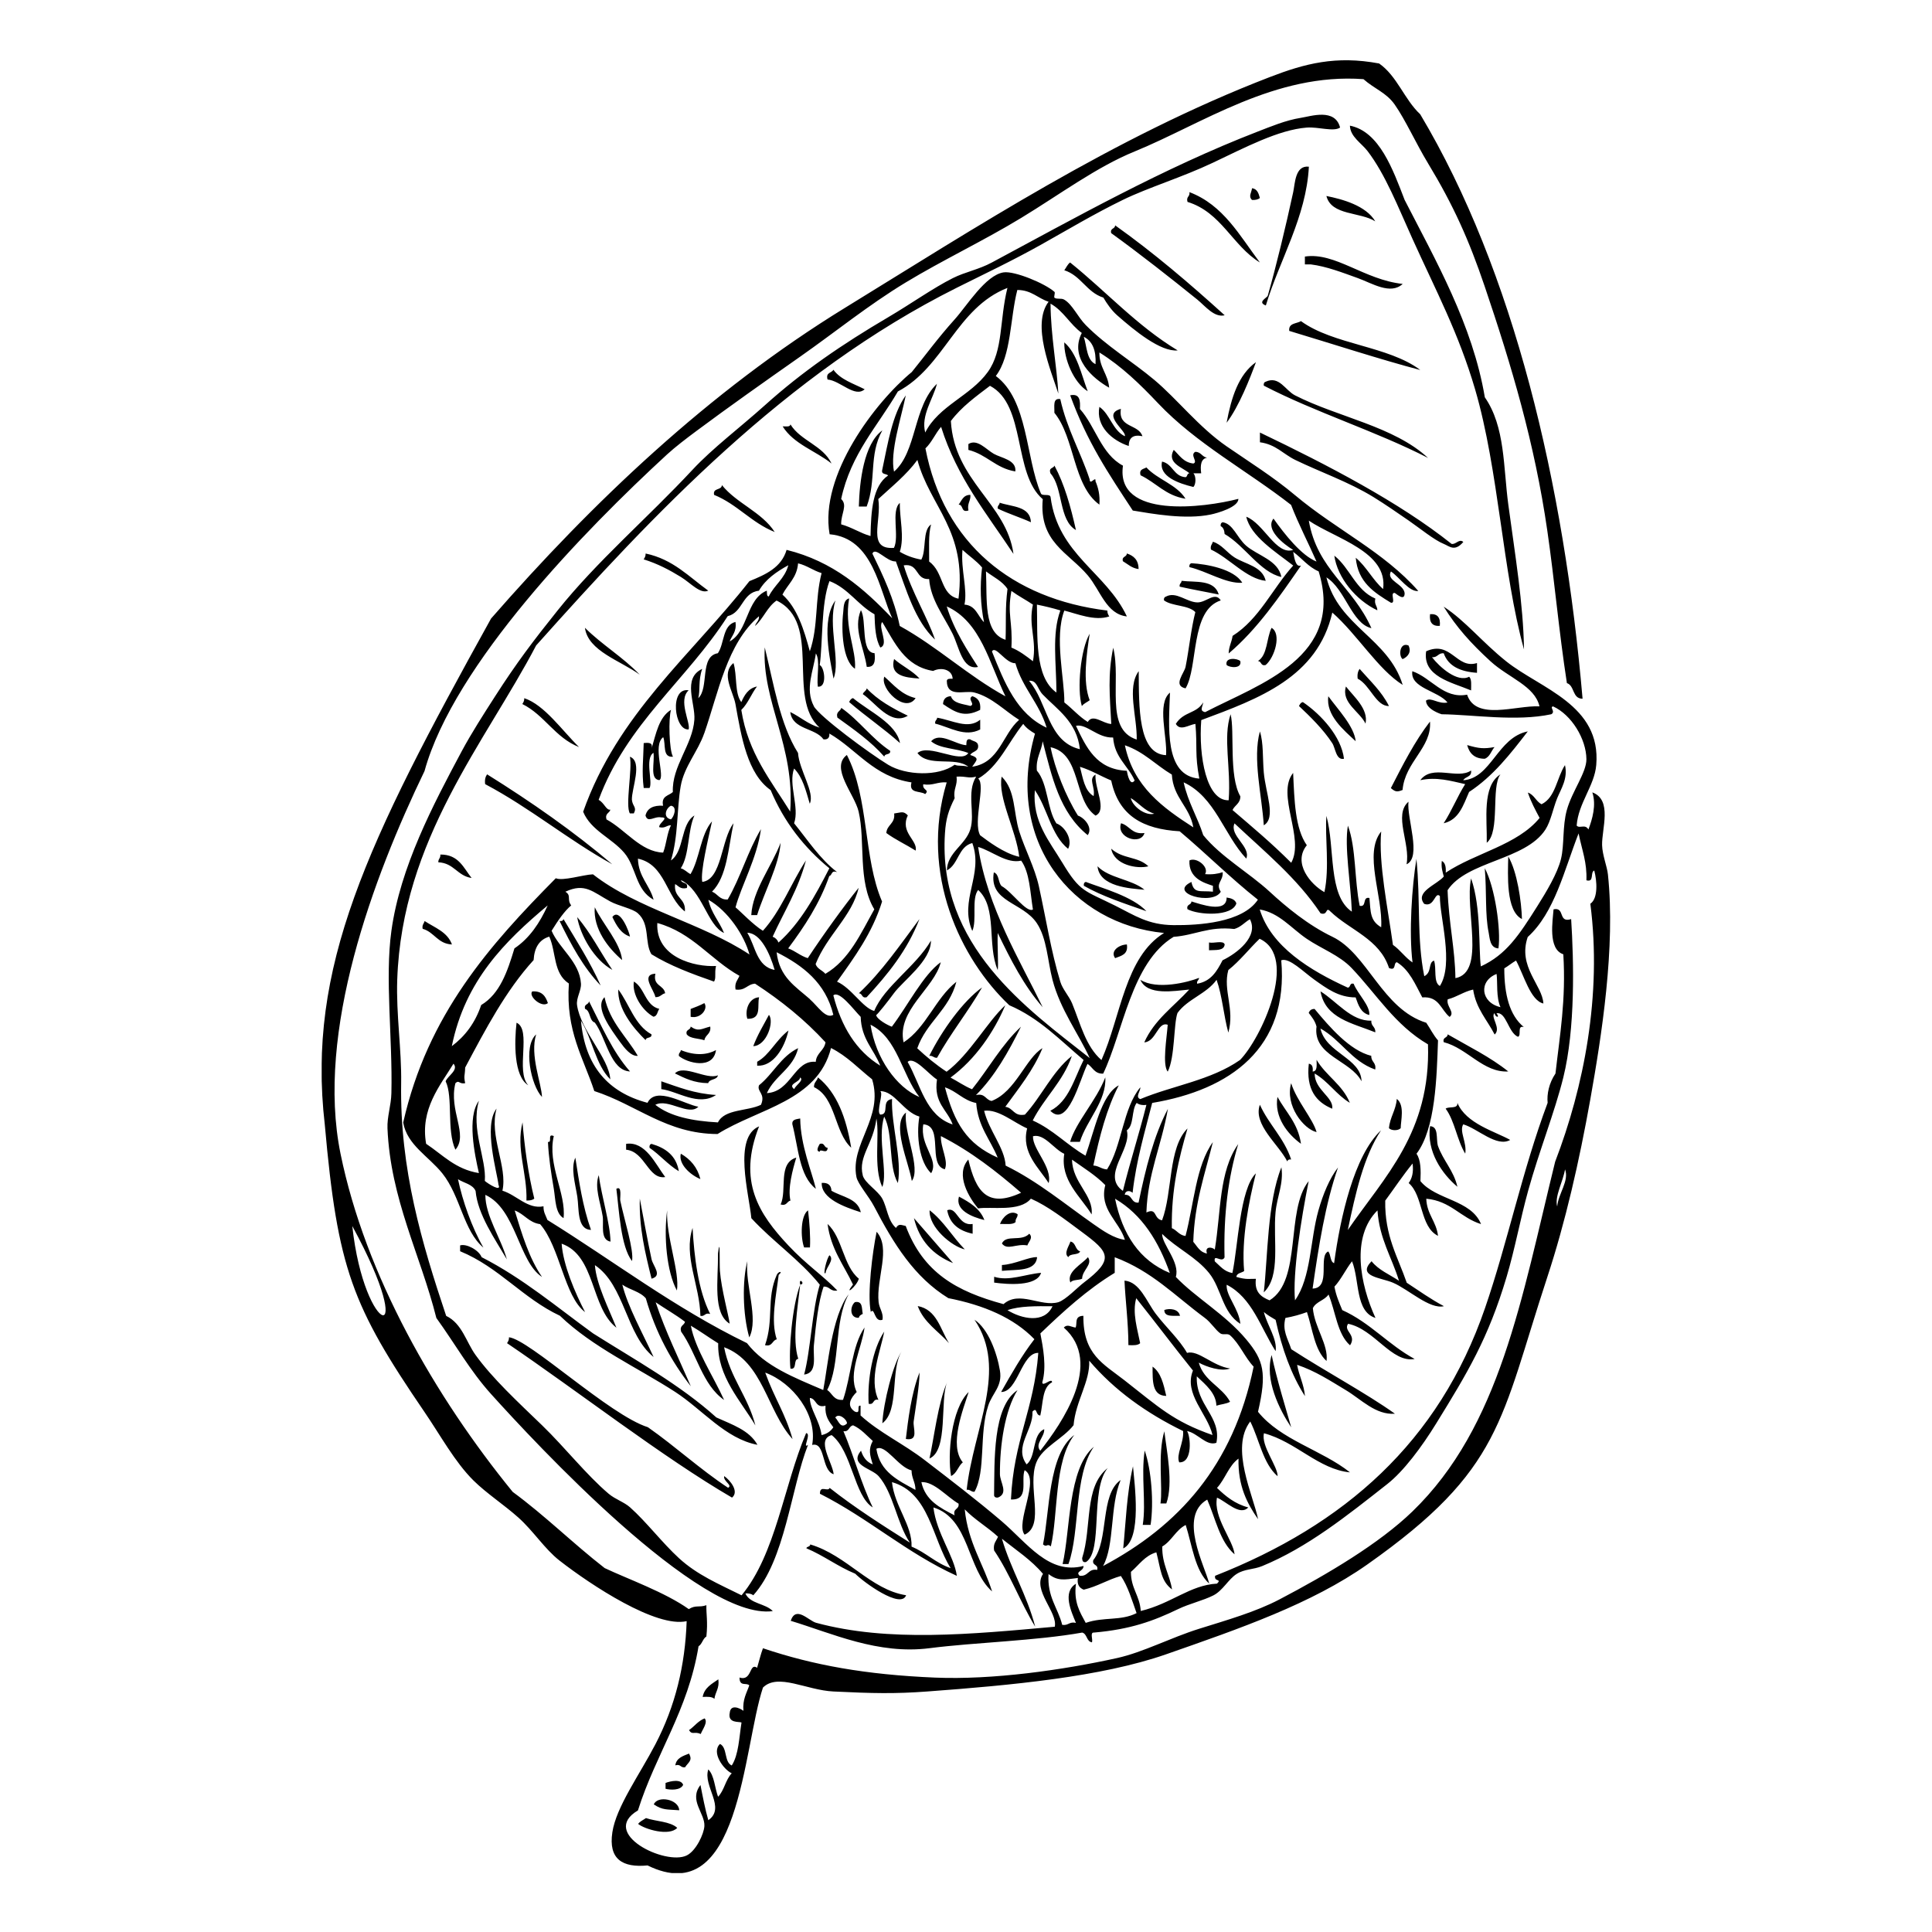 <svg width="2000" height="2000" viewBox="0 0 2000 2000" fill="none" xmlns="http://www.w3.org/2000/svg">
<g clip-path="url(#clip0_157_356)">
<path fill-rule="evenodd" clip-rule="evenodd" d="M1620.12 1210.52C1618.2 1222.83 1609.06 1238.57 1612.01 1248.96C1613.04 1235.75 1624.66 1222.48 1620.12 1210.52ZM1316.38 1402.7C1321.68 1427.79 1331.44 1459.15 1336.66 1477.57C1324.29 1459.01 1308.96 1428.34 1316.38 1402.7ZM1107.84 409.225C1118.09 407.094 1118.36 414.863 1117.95 423.389C1134.17 441.541 1139.94 470.144 1162.49 482.039C1154.58 537.594 1246.89 525.562 1281.95 516.417C1282.15 525.012 1260.16 531.2 1253.63 532.575C1227.17 538.213 1192.8 531.819 1172.66 528.519C1147.23 489.808 1125.37 457.492 1107.84 409.156V409.225ZM1381.2 575.136C1397.49 587.856 1403.33 611.027 1423.75 619.622C1422.3 625.81 1425.81 626.979 1425.81 631.792C1403.61 621.341 1384.43 597.963 1381.27 575.136H1381.2ZM1128.05 656.063C1124.89 676.484 1120.56 705.774 1128.05 724.889C1125.37 726.952 1121.93 728.189 1119.94 730.94C1114.72 713.819 1118.57 671.877 1128.05 656.063ZM1304.22 757.205C1308.07 768.756 1306.97 784.845 1308.27 799.697C1310.2 821.218 1321.33 846.658 1308.27 854.358C1306.28 823.211 1296.52 785.533 1304.22 757.205ZM1393.3 710.656C1401.34 721.038 1416.87 733.965 1413.57 749.091C1407.66 736.578 1388.21 727.57 1393.3 710.656ZM1375.08 720.763C1385.05 734.515 1401.82 751.842 1403.4 767.312C1391.17 755.898 1372.27 740.497 1375.08 720.763ZM1344.7 730.871C1345.6 729.083 1346.49 727.227 1348.76 726.814C1368 739.947 1388.49 762.637 1391.3 785.464C1382.99 787.32 1382.51 774.394 1379.14 769.306C1369.93 755.073 1355.91 741.391 1344.7 730.871ZM1407.46 692.436C1418.11 704.674 1430.21 715.607 1437.84 730.871C1424.43 731.283 1418.39 709.143 1405.46 702.543C1404.85 697.867 1405.81 694.773 1407.46 692.436ZM1480.38 635.78C1488.43 635.161 1491.31 639.699 1490.49 647.881C1482.45 648.5 1479.49 643.962 1480.38 635.78ZM1476.33 674.215C1502.17 662.595 1507.67 693.054 1528.98 686.385V696.492C1511.93 695.323 1499.29 689.754 1494.54 676.278C1488.63 675.727 1488.36 680.884 1482.38 680.334C1490.42 690.785 1508.84 706.943 1520.87 700.549C1523.69 703.162 1522.86 709.35 1522.86 714.713C1502.65 706.256 1472.48 700.343 1476.33 674.215ZM1452 682.328C1447.6 679.097 1448.84 664.451 1458.05 668.164C1461.28 674.627 1457.84 679.715 1452 682.328ZM1470.21 807.741C1482.72 790.689 1508.5 807.397 1522.86 797.634C1523.76 804.578 1516.81 803.685 1514.75 807.741C1543.83 805.678 1550.01 763.462 1581.56 757.136C1563.62 780.376 1545.68 803.547 1520.8 819.842C1514.82 833.388 1510.42 848.583 1494.48 852.227C1502.72 839.576 1508.63 824.587 1516.75 811.729C1501.62 808.36 1487.12 803.959 1470.14 807.672L1470.21 807.741ZM1204.97 621.616C1204.62 619.278 1205.45 618.04 1207.03 617.559C1217.61 611.921 1228.4 623.335 1239.4 623.61C1248.75 623.885 1257.68 611.99 1263.73 621.547C1231.98 631.723 1240.57 690.442 1227.3 712.581C1213.76 709.831 1226 696.836 1227.3 690.304C1230.74 673.115 1233.15 650.012 1237.41 633.648C1230.12 626.154 1213.56 627.804 1205.03 621.547L1204.97 621.616ZM1269.78 688.379C1267.86 680.128 1280.78 681.366 1283.94 684.322C1285.87 692.504 1272.94 691.335 1269.78 688.379ZM1302.16 684.322C1312.26 678.203 1310.95 660.739 1316.32 649.944C1326.76 655.857 1319.82 680.266 1310.27 688.379C1304.77 689.891 1306.21 684.391 1302.16 684.322ZM1265.73 540.62C1276.66 542.408 1280.23 556.296 1289.99 564.891C1301.54 574.998 1323.4 579.949 1326.42 597.276C1304.56 592.463 1288.68 565.029 1267.72 552.79C1267.45 549.008 1266.41 546.052 1263.66 544.676C1263.32 542.339 1264.15 541.101 1265.66 540.62H1265.73ZM1255.62 560.834C1264.63 563.516 1269.99 571.973 1277.89 576.992C1289.17 584.143 1306.69 586.137 1310.27 601.264C1290.47 599.27 1272.94 577.955 1253.56 568.879C1252.67 564.685 1254.94 563.516 1255.55 560.766L1255.62 560.834ZM1231.29 587.1C1230.95 584.762 1231.77 583.524 1233.35 583.043C1248.89 583.937 1277.27 588.887 1286 603.258C1269.09 604.426 1249.51 591.363 1231.36 587.1H1231.29ZM1221.19 607.314C1220.64 604.014 1223.11 603.808 1223.18 601.264C1237.48 603.051 1257 599.613 1261.67 615.428C1248.2 612.677 1234.38 610.271 1221.19 607.314ZM1202.97 477.845C1214.11 480.182 1214.79 493.04 1227.24 494.003C1229.44 493.521 1228.61 490.015 1231.29 489.946C1224.69 483.964 1207.23 479.564 1215.07 465.675C1220.91 471.244 1225.04 478.67 1235.35 479.839C1240.57 478.12 1231.43 470.969 1237.34 467.737C1243.39 467.737 1244.21 472.963 1249.51 473.788C1243.25 474.957 1242.36 481.489 1243.46 489.946H1235.35C1238.23 492.627 1238.23 501.428 1235.35 504.11C1220.43 500.534 1199.26 493.246 1202.97 477.776V477.845ZM1186.75 483.895C1198.37 496.547 1217.89 501.36 1227.24 516.28C1206.75 513.186 1196.72 499.572 1180.7 492.009C1178.92 485.545 1183.8 485.683 1186.75 483.895ZM1162.42 581.049C1160.98 575.548 1166.47 576.992 1166.47 572.936C1173.62 575.273 1178.64 579.674 1178.64 589.094C1171.49 588.131 1167.57 584.006 1162.42 580.98V581.049ZM1164.41 451.579C1166.75 446.354 1139.6 428.89 1160.36 423.251C1157.2 443.26 1178.64 438.653 1182.63 451.579C1172.39 449.448 1168.54 453.711 1168.47 461.687C1151.35 456.049 1134.17 441.335 1138.09 421.189C1149.29 428.89 1151.63 445.391 1164.41 451.579ZM1097.6 413.144C1104.48 444.016 1118.57 467.737 1127.98 496.134C1128.19 503.285 1134.72 491.802 1134.03 498.128C1136.85 504.797 1138.84 512.223 1138.09 522.399C1110.66 502.597 1112.79 453.298 1091.48 427.308C1091.76 420.845 1089.49 411.838 1097.53 413.144H1097.6ZM1091.55 481.97C1101.93 501.291 1108.39 524.462 1113.82 548.733C1095.82 538.42 1100.7 505.141 1087.5 490.083C1085.16 483.689 1090.66 485.202 1091.55 481.97ZM1032.85 526.456C1032.3 523.224 1034.78 522.949 1034.85 520.405C1047.98 524.806 1066.47 523.912 1067.22 540.62C1056.09 535.601 1043.71 531.75 1032.79 526.456H1032.85ZM1002.47 465.743V459.693C1011.62 453.848 1020.89 465.331 1028.8 469.8C1036.5 474.2 1052.44 476.057 1051.07 488.021C1030.72 484.72 1021.44 470.419 1002.47 465.743ZM992.37 522.399C995.6 518.205 997.044 512.223 1004.54 512.292C1005.02 518.824 1000.96 520.887 1002.54 528.45C994.5 531.063 997.662 522.537 992.438 522.399H992.37ZM889.062 524.393H897.172C907.551 496.753 899.097 471.175 913.394 445.529C894.217 459.486 889.749 498.609 889.062 524.393ZM856.688 392.861C854.557 385.298 860.949 386.329 862.736 382.754C870.091 392.998 883.494 397.055 895.11 402.968C884.869 412.113 869.885 393.961 856.619 392.861H856.688ZM810.154 441.403C813.385 441.197 817.853 442.366 818.265 439.341C828.85 456.461 851.876 460.999 860.812 479.839C844.315 466.706 821.564 459.693 810.223 441.403H810.154ZM1101.73 354.426C1115.13 365.977 1119.12 386.948 1125.99 405.031C1111.35 395.886 1101.45 371.821 1101.73 354.426ZM925.56 682.191C933.808 689.479 944.53 694.292 951.885 702.405C936.076 701.511 920.886 699.105 925.56 682.191ZM915.456 700.411C925.147 708.937 933.12 719.182 947.83 722.689C937.176 738.984 910.575 712.788 915.456 700.411ZM893.186 718.632C893.873 715.95 896.76 715.469 897.241 712.581C908.651 724.82 923.841 733.208 939.788 740.909C921.848 751.842 905.627 726.677 893.254 718.632H893.186ZM891.192 631.654C897.447 641.83 890.711 675.728 905.352 676.14C906.314 684.528 905.352 690.992 897.241 690.304C894.492 670.364 882.944 651.044 891.192 631.654ZM879.026 726.745C879.92 724.958 880.813 723.17 883.082 722.689C899.715 736.509 928.034 749.091 931.677 769.237C914.974 754.248 896.004 741.459 879.026 726.745ZM879.026 619.484C873.665 649.806 886.656 672.565 885.075 692.298C872.428 684.185 870.641 653.175 872.909 633.648C873.459 628.904 872.909 621.134 878.958 619.484H879.026ZM870.916 732.796C889.543 745.86 902.465 764.63 921.504 777.282C922.123 781.957 915.662 779.551 915.456 783.332C901.571 767.518 884.113 755.279 866.86 742.834C865.142 736.371 870.091 736.578 870.916 732.727V732.796ZM864.867 621.547C856.619 647.056 870.366 684.597 862.874 702.474C859.025 681.916 849.883 641.693 864.867 621.547ZM976.217 728.808C976.492 723.651 979.173 720.97 984.328 720.695C986.871 728.258 996.631 728.602 1004.54 730.802C1010.1 728.945 1000.96 723.72 1006.53 720.695C1012.23 722.414 1015.6 726.47 1014.64 734.859C998.281 743.178 989.002 737.54 976.148 728.808H976.217ZM968.106 749.023C967.556 745.722 970.031 745.516 970.168 742.972C986.39 745.722 1002.2 755.348 1014.71 745.035V755.142C998.693 763.462 983.434 752.804 968.106 749.091V749.023ZM917.518 862.334C918.136 853.533 926.866 852.777 925.628 842.12C933.258 841.088 935.114 839.232 939.788 844.114C931.333 861.716 950.304 869.898 947.898 880.555C937.932 874.298 926.866 869.21 917.518 862.334ZM1160.49 852.227C1169.57 854.633 1171.56 864.122 1184.76 862.334C1181.05 875.398 1155.2 867.285 1160.49 852.227ZM1166.54 977.709C1168.12 988.091 1160.7 989.397 1154.38 991.873C1149.02 984.516 1158.43 977.915 1166.54 977.709ZM1150.32 878.561C1162.63 889.631 1177.61 886.193 1188.81 896.782C1177.27 899.807 1153.41 895.544 1150.32 878.561ZM1136.16 896.782C1148.05 909.158 1171.42 910.12 1184.76 921.053C1169.64 919.747 1138.09 917.959 1136.16 896.782ZM1122 916.996C1121.66 914.658 1122.42 913.421 1124 912.94C1140.7 919.334 1172.39 927.86 1186.75 943.261C1164.27 935.354 1141.32 927.997 1121.93 916.927L1122 916.996ZM1251.57 983.759V975.646C1256.38 976.884 1266.28 973.102 1267.79 977.64C1267.17 984.447 1258.58 983.278 1251.57 983.691V983.759ZM1229.3 941.267C1227.79 935.767 1233.35 937.211 1233.35 933.154C1242.63 935.973 1270.06 945.943 1269.78 929.097C1274.52 929.785 1278.51 931.16 1279.89 935.148C1275.69 949.106 1240.98 947.456 1229.23 941.199L1229.3 941.267ZM1233.35 912.94C1235.9 925.522 1242.36 921.672 1255.62 923.047V916.996C1246.62 913.971 1230.33 909.433 1231.29 890.731C1238.51 886.949 1251.98 897.4 1247.51 904.895C1254.87 905.514 1260.71 904.551 1265.73 902.901C1266.35 912.321 1258.03 914.108 1263.73 923.116C1255.62 937.692 1208.33 924.766 1233.35 913.008V912.94ZM808.092 872.442C806.511 895.819 791.252 923.116 783.76 947.318H777.712C779.086 921.603 798.813 896.988 808.092 872.442ZM889.062 1028.25C913.05 1005.69 931.952 977.984 951.816 951.375C939.238 983.966 918.892 1008.79 897.172 1032.3C891.673 1033.75 893.117 1028.31 889.062 1028.25ZM961.989 1093.01C975.461 1066.06 997.044 1036.29 1016.63 1022.19C1002.06 1047.43 984.259 1069.43 970.031 1095.01C966.388 1095.28 965.769 1092.53 961.92 1093.01H961.989ZM1107.77 1182.05C1113.75 1161.63 1134.99 1139.22 1144.2 1115.29C1145.65 1139.7 1124.96 1159.43 1117.88 1182.05H1107.77ZM1326.49 1208.32C1329.03 1224.89 1321.95 1238.78 1320.44 1254.87C1317.69 1284.09 1326.21 1320.88 1308.27 1337.86C1312.4 1301.83 1311.85 1244.76 1326.49 1208.39V1208.32ZM1366.97 1026.25C1383.54 1036.36 1398.8 1057.4 1419.62 1056.57C1419.07 1062.49 1424.23 1062.76 1423.68 1068.67C1400.17 1059.12 1371.85 1054.37 1366.97 1026.18V1026.25ZM1354.81 1048.53C1355.7 1046.05 1357.42 1044.4 1360.86 1044.47C1376.6 1063.38 1397.22 1087.45 1419.55 1093.01C1419.21 1099.41 1424.92 1099.75 1423.61 1107.18C1399.14 1098.58 1388.14 1076.51 1366.9 1064.69C1372.54 1090.2 1409.04 1095.28 1409.45 1119.35C1398.18 1097.48 1358.93 1093.01 1362.85 1062.69C1361.34 1056.78 1357.97 1052.72 1354.74 1048.53H1354.81ZM1354.81 1101.13C1358.38 1101.61 1359.41 1104.63 1358.86 1109.24C1364.02 1109.03 1362.92 1102.43 1362.92 1097.14C1372.68 1113.71 1389.79 1122.85 1397.35 1141.63C1383.4 1133.31 1375.01 1119.42 1360.92 1111.3C1360.92 1128.42 1380.72 1135.64 1379.14 1147.74C1362.44 1140.87 1351.92 1127.74 1354.88 1101.2L1354.81 1101.13ZM1336.59 1121.34C1342.43 1139.84 1359.14 1158.2 1362.92 1171.95C1349.45 1168.85 1330.06 1144.38 1336.59 1121.34ZM1322.43 1135.51C1331.02 1151.18 1343.74 1162.73 1346.76 1184.05C1332.95 1174.08 1318.86 1156.41 1322.43 1135.51ZM1304.22 1143.62C1313.43 1164.11 1329.24 1177.93 1336.59 1200.28C1334.26 1199.93 1333.02 1200.76 1332.54 1202.27C1323.67 1184.53 1296.86 1164.18 1304.22 1143.62ZM1437.84 1167.89C1438.94 1156.13 1445.06 1149.46 1445.95 1137.57C1454.47 1144.17 1450 1160.33 1450 1167.89C1447.39 1170.64 1440.45 1170.64 1437.84 1167.89ZM1496.54 1147.68C1499.91 1144.99 1509.39 1148.43 1508.7 1141.63C1517.57 1163.28 1547.95 1171.33 1563.35 1180.06C1549.33 1187.97 1529.74 1168.3 1514.75 1163.9C1510.35 1171.12 1518.74 1182.74 1516.81 1194.22C1508.29 1180.47 1506.02 1160.53 1496.54 1147.68ZM1494.54 1078.85C1493.1 1073.35 1498.6 1074.79 1498.6 1070.74C1519.98 1083.11 1542.66 1094.18 1561.35 1109.17C1535.51 1110.62 1519.22 1085.24 1494.54 1078.85ZM1480.38 1165.83C1489.53 1166.17 1486.43 1178.62 1488.5 1186.04C1493.93 1201.51 1504.79 1211.55 1508.7 1228.53C1492.83 1215.26 1476.6 1192.02 1480.38 1165.83ZM1561.35 886.606C1570.63 902.42 1575.03 933.429 1575.51 951.375C1558.74 943.055 1560.94 905.445 1561.35 886.606ZM1553.24 801.622C1543.21 814.823 1553.24 860.959 1539.08 872.442C1539.63 848.583 1533.93 813.654 1553.24 801.622ZM1537.02 898.776C1547.54 918.165 1553.93 962.445 1551.18 981.765C1542.25 981.422 1542.18 970.902 1541.08 965.539C1537.16 946.768 1539.15 923.528 1537.02 898.776ZM1518.81 771.3C1531.11 774.875 1535.85 775.357 1547.13 773.363C1543.69 777.351 1542.38 783.47 1537.02 785.464C1526.3 785.464 1521.08 779.826 1518.81 771.3ZM1439.83 815.786C1452.2 791.721 1464.44 767.518 1480.32 746.96C1482.38 773.981 1454.4 788.558 1451.93 817.78C1445.74 820.324 1444.02 819.361 1439.76 815.786H1439.83ZM1458.05 829.95C1456.05 846.726 1472.07 887.499 1456.05 894.719C1460.25 873.335 1442.24 843.564 1458.05 829.95ZM698.667 1111.17C708.015 1101.54 731.385 1118.18 743.207 1113.16C742.245 1118.32 734.478 1116.53 733.103 1121.27C718.394 1121.14 708.633 1116.05 698.667 1111.17ZM504.286 801.622C549.994 830.156 593.709 860.615 633.85 894.719C587.798 869.21 548.963 836.482 502.224 811.729C501.605 807.054 502.567 803.96 504.217 801.622H504.286ZM540.715 728.808C541.746 727.158 542.846 725.508 542.708 722.757C563.604 729.633 581.956 756.311 599.414 773.363C574.67 763.668 563.741 740.222 540.715 728.808ZM605.532 649.875C623.059 667.408 645.123 680.403 662.238 698.417C642.648 684.047 608.625 674.009 605.532 649.875ZM666.293 579.055C667.393 577.405 668.424 575.755 668.355 573.004C696.811 578.986 713.17 597.069 733.172 611.44C724.924 615.29 715.094 603.601 704.853 597.276C692.893 589.919 680.727 583.524 666.362 579.055H666.293ZM739.22 512.292C737.708 504.66 746.987 507.891 747.331 502.185C762.659 521.23 788.434 529.894 801.975 550.727C777.849 541.101 763.209 521.987 739.22 512.292ZM666.293 769.237C671.586 768.687 676.397 768.55 674.404 775.288C679.078 759.68 682.033 742.422 694.68 734.79C691.793 743.316 692.756 776.938 696.674 783.332C685.401 784.501 689.525 770.269 686.57 763.118C675.022 771.437 688.907 804.372 682.514 807.604C672.204 806.504 677.978 789.177 676.466 779.276C667.255 785.258 675.985 809.391 672.41 815.717H666.362C664.231 798.94 666.018 785.67 666.362 769.168L666.293 769.237ZM712.895 714.575C701.622 724.889 714.957 747.854 712.895 755.073C697.98 756.655 692.756 711.275 712.895 714.575ZM652.134 783.401C665.674 788.489 653.783 816.267 654.127 827.887C654.883 835.175 659.557 835.313 656.12 842.051H652.065C647.047 834.213 654.814 795.846 652.065 783.401H652.134ZM678.459 1007.96C675.641 1020.89 687.188 1019.44 688.563 1028.18C684.714 1029.07 683.477 1032.51 678.459 1032.23C677.084 1024.53 662.856 1008.92 678.459 1007.96ZM656.189 1016.08C667.668 1022.88 667.805 1040.9 682.514 1044.4C680.452 1047.08 680.59 1051.9 676.466 1052.52C664.987 1046.19 653.989 1029.48 656.189 1016.08ZM639.968 1024.19C651.584 1039.52 656.945 1061.18 674.404 1070.74C675.022 1075.41 668.561 1073.01 668.355 1076.79C655.295 1064.07 639.143 1044.06 640.036 1024.19H639.968ZM633.919 949.312C641.686 938.586 651.996 966.226 652.134 969.527C642.511 966.295 638.112 957.907 633.919 949.312ZM625.808 1032.3C631.445 1058.36 648.559 1072.94 660.244 1093.01C653.233 1093.7 646.429 1084.97 642.03 1078.85C632.201 1065.17 615.154 1042.62 625.808 1032.3ZM615.704 939.205C624.296 957.082 642.236 975.921 644.023 993.867C629.52 981.353 613.917 961.482 615.704 939.205ZM609.656 1036.36C622.647 1061.8 634.125 1088.82 652.202 1109.17C631.788 1108.21 627.664 1074.66 615.773 1058.57C609.656 1056.57 611.58 1046.53 605.669 1044.4C604.226 1038.9 609.724 1040.35 609.724 1036.29L609.656 1036.36ZM597.49 949.381C611.58 965.676 621.615 985.96 633.919 1004.04C615.154 993.66 600.789 968.495 597.49 949.381ZM579.275 953.437C581.612 953.781 582.849 953.025 583.33 951.443C596.734 973.79 610.755 995.517 621.822 1020.2C603.951 1001.64 591.166 977.984 579.275 953.437ZM714.957 1052.59V1044.47C719.837 1042.62 724.786 1040.76 729.116 1038.42C733.378 1044.13 725.473 1054.92 714.957 1052.59ZM710.902 1070.81C709.389 1065.31 714.888 1066.75 714.957 1062.69C723.136 1068.33 725.886 1065.03 735.234 1062.69C736.333 1070.53 730.079 1071.01 729.185 1076.86C723.136 1074.79 714.476 1075.34 710.97 1070.81H710.902ZM702.791 1093.08C702.241 1089.78 704.716 1089.58 704.784 1087.03C720.181 1093.36 732.69 1091.78 741.214 1087.03C738.258 1107.87 711.177 1100.3 702.722 1093.08H702.791ZM684.576 1127.46V1119.35C702.172 1125.33 718.944 1132.21 741.282 1133.51C722.999 1145.68 701.622 1129.59 684.576 1127.46ZM785.822 1032.37C783.623 1040.97 788.984 1055.2 773.656 1054.65C770.907 1046.4 774.825 1033.06 785.822 1032.37ZM779.774 1082.98C784.173 1071.22 790.359 1061.18 795.995 1050.59C801.769 1057.47 793.658 1082.56 779.774 1082.98ZM783.829 1103.19V1099.13C796.476 1092.26 802.662 1077.34 816.203 1066.75C812.216 1084.83 800.394 1104.22 783.829 1103.19ZM550.956 1026.32C561.129 1025.63 564.841 1031.34 567.178 1038.42C560.854 1043.72 546.695 1031.27 550.956 1026.32ZM555.012 1070.81C548.276 1092.4 560.579 1121.27 561.06 1135.58C549.719 1123.75 541.196 1083.32 555.012 1070.81ZM534.735 1058.7C550.681 1065.92 533.292 1109.1 546.901 1123.47C531.711 1114.4 532.398 1078.64 534.735 1058.7ZM437.544 961.551C436.651 957.357 438.919 956.188 439.538 953.437C450.123 960.382 463.251 964.782 467.856 977.709C453.01 977.021 449.642 964.851 437.476 961.482L437.544 961.551ZM453.766 892.725C453.491 889.081 456.24 888.462 455.828 884.612C474.867 884.474 479.816 898.432 488.202 908.883C473.424 906.751 469.987 893.344 453.766 892.656V892.725ZM937.726 1489.61C939.925 1471.11 943.224 1442.64 951.885 1420.78C951.885 1434.26 948.036 1455.64 945.836 1471.38C944.874 1478.26 951.61 1492.01 937.726 1489.61ZM913.394 1473.38C914.493 1452.13 924.529 1411.77 933.67 1398.5C921.161 1417.69 931.54 1459.76 913.394 1473.38ZM915.387 1378.29C911.538 1398.85 899.097 1427.45 909.338 1449.11C903.083 1447.59 905.42 1454.68 899.234 1453.16C897.722 1428.14 903.358 1396.16 915.456 1378.29H915.387ZM885.006 1347.97C893.323 1346.45 891.948 1354.5 893.117 1360.14C891.33 1361.03 889.474 1361.92 889.062 1364.19C879.301 1364.67 879.782 1352.3 885.006 1347.97ZM856.688 1267.04C872.222 1281.2 872.771 1310.36 889.062 1323.69C886.931 1331.6 872.909 1342.74 883.013 1329.75C873.528 1309.53 860.124 1293.23 856.688 1267.04ZM850.639 1224.55C857.237 1224.07 860.399 1226.95 860.743 1232.66C871.809 1239.19 887.962 1240.57 891.124 1254.94C874.146 1249.51 850.089 1240.84 850.639 1224.62V1224.55ZM854.694 1317.64C851.326 1321.63 855.725 1302.17 858.75 1299.42C864.111 1304.24 855.107 1311.87 854.694 1317.64ZM818.265 1416.79C816.203 1397.81 820.052 1351.68 828.369 1329.81C826.444 1321.43 834.418 1329.4 828.369 1329.81C825.826 1353.47 819.777 1386.33 826.376 1406.68C820.808 1407.17 825.62 1418.1 818.265 1416.79ZM791.94 1392.52C801.356 1365.7 793.108 1344.87 804.106 1319.71C805.962 1315.72 810.91 1315.72 806.099 1319.71C803.487 1341.16 797.576 1367.49 804.106 1386.47C799.157 1387.57 799.775 1394.31 791.94 1392.52ZM638.043 1230.67C644.298 1226.88 641.549 1240.29 642.098 1242.77C646.154 1262.71 656.464 1294.13 654.264 1305.47C642.511 1290.28 640.93 1253.01 638.043 1230.6V1230.67ZM848.646 1192.23C843.628 1191.89 848.027 1185.36 848.646 1184.12C854.144 1182.67 852.701 1188.11 856.756 1188.17C856.55 1195.74 848.852 1188.31 848.646 1192.23ZM836.48 1252.94C837.992 1265.25 839.092 1280.72 838.473 1291.38H832.424C828.575 1280.93 828.713 1258.38 836.48 1252.94ZM828.369 1157.85C828.713 1185.91 840.466 1213 844.59 1230.67C827.338 1217.53 826.513 1188.04 820.258 1163.9C819.64 1158.61 824.451 1158.68 828.369 1157.85ZM808.092 1246.89C814.966 1232.25 804.931 1204.13 824.314 1198.35C820.533 1210.93 815.309 1230.05 818.265 1242.84C814.416 1243.73 814.622 1248.61 808.161 1246.89H808.092ZM785.822 1165.97C763.277 1223.03 785.754 1256.93 816.203 1289.38C834.693 1309.12 852.151 1320.6 866.792 1335.93C859.368 1337.24 859.025 1331.53 852.632 1331.88C847.271 1346.66 844.522 1371.69 842.528 1392.59C841.428 1403.66 846.79 1421.19 832.424 1422.98C839.16 1397.95 840.672 1355.94 848.646 1329.88C827.888 1304.1 800.119 1285.33 777.78 1261.06C775.443 1235.82 758.672 1177.31 785.891 1165.97H785.822ZM773.656 1305.54C771.182 1330.3 785.616 1364.95 775.65 1384.48C768.776 1360.62 768.295 1325.69 773.656 1305.54ZM755.442 1370.31C737.571 1359.59 743.551 1325.55 743.276 1297.5C745.75 1277.49 744.65 1307.47 745.269 1315.72C746.644 1334.28 754.617 1363.02 755.373 1370.38L755.442 1370.31ZM716.95 1271.16C718.6 1300.59 722.724 1335.86 735.165 1360.2C729.46 1358.55 729.941 1363.02 725.061 1362.2C724.442 1330.64 707.259 1300.25 716.95 1271.16ZM704.784 1194.29C714.613 1200 721.899 1208.18 725.061 1220.56C714.682 1216.43 702.035 1204.95 704.784 1194.29ZM690.625 1252.94C689.319 1280.38 703.891 1316.41 700.729 1335.93C690.144 1316.54 686.982 1279.9 690.625 1252.94ZM672.41 1188.17C672.067 1185.84 672.823 1184.6 674.404 1184.12C689.044 1188.38 700.042 1196.29 702.722 1212.45C691.312 1205.64 683.202 1195.53 672.342 1188.17H672.41ZM662.306 1240.77C665.606 1258.1 670.554 1285.4 674.472 1303.48C676.053 1310.7 686.157 1320.6 674.472 1323.69C667.736 1296.47 661.55 1271.1 662.306 1240.77ZM648.147 1190.17V1184.12C668.149 1181.16 678.459 1204.95 688.632 1218.5C670.829 1221.18 667.943 1192.16 648.147 1190.17ZM619.828 1216.5C622.853 1239.05 631.651 1266.69 631.994 1285.33C620.928 1283.33 625.258 1267.52 623.884 1258.99C621.547 1244.56 615.154 1229.02 619.828 1216.5ZM595.565 1198.28C599.483 1223.17 603.057 1248.61 611.786 1273.16C597.077 1272.81 599.552 1251.02 597.627 1238.78C595.428 1224.89 590.616 1209.35 595.634 1198.28H595.565ZM573.295 1176C566.353 1205.64 586.286 1235.48 583.399 1260.99C574.807 1256.31 575.082 1241.53 573.295 1230.67C570.477 1214.1 567.934 1197.87 567.246 1182.12C572.127 1182.95 566.147 1172.91 573.295 1176.07V1176ZM544.976 1242.77C545.939 1214.71 533.91 1189.27 540.921 1161.84C542.914 1186.46 546.695 1215.13 553.087 1240.77C551.3 1242.35 548.482 1242.9 544.976 1242.77ZM846.721 1115.29C866.517 1131.24 876.071 1157.44 881.157 1188.11C863.561 1171.95 865.486 1136.33 842.666 1125.4C842.391 1120.38 845.828 1119.14 846.721 1115.29ZM937.863 1151.73C935.114 1172.15 953.741 1209.15 943.912 1222.55C940.75 1203.03 922.398 1163.83 937.863 1151.73ZM901.434 1358.07C897.653 1339.71 903.152 1296.05 907.482 1275.15C922.673 1292.27 906.864 1323.56 909.544 1347.97C910.301 1354.77 914.7 1359.04 913.6 1366.19C904.802 1369.42 905.627 1352.71 901.434 1358.07ZM950.029 1352.02C969.893 1355.74 973.33 1375.95 982.403 1390.46C971.337 1377.88 956.421 1369.21 950.029 1352.02ZM1000.69 1542.2C1007.77 1478.33 1043.85 1417.82 1008.8 1366.19C1023.09 1375.61 1032.1 1400.63 1035.12 1418.79C1037.87 1435.29 1027.36 1441.82 1022.96 1455.23C1013.33 1484.45 1020.83 1522.54 1008.8 1544.27C1005.15 1544.54 1004.54 1541.79 1000.69 1542.2ZM962.195 1509.82C966.732 1489.88 970.924 1452.55 980.41 1430.89C972.849 1449.59 981.922 1501.5 962.195 1509.82ZM1053.34 1439C1040.14 1460.11 1034.98 1496.14 1035.12 1525.98C1035.12 1534.37 1044.33 1545.71 1033.13 1550.25C1030.79 1550.59 1029.55 1549.84 1029.07 1548.26C1029.62 1512.36 1027.36 1456.19 1053.41 1439H1053.34ZM1002.75 1440.99C997.25 1458.53 981.991 1496.14 996.7 1513.81C991.82 1517.66 990.582 1525.29 984.534 1527.97C980.616 1506.31 984.671 1458.53 1002.75 1440.99ZM1108.05 1327.68C1103.72 1316.54 1120.08 1308.77 1126.26 1301.42C1131.42 1309.12 1120.28 1314.82 1120.22 1323.69C1116.64 1325.55 1110.11 1324.38 1108.05 1327.75V1327.68ZM1106.06 1301.42C1100.56 1297.7 1107.16 1289.18 1108.05 1285.26C1113.89 1286.15 1112.86 1293.99 1118.15 1295.37C1116.44 1299.77 1107.71 1297.09 1105.99 1301.42H1106.06ZM1037.18 1287.25C1041.65 1277.56 1057.26 1285.81 1065.5 1277.15C1069.83 1281.27 1064.95 1285.12 1063.51 1289.25C1051.82 1287.12 1042.82 1294.82 1037.18 1287.25ZM1037.18 1315.58V1309.53C1050.45 1308.91 1065.64 1300.8 1073.61 1301.42C1072.03 1316.68 1052.37 1313.93 1037.18 1315.58ZM1035.19 1267.04C1037.53 1260.44 1045.71 1251.77 1053.41 1256.93C1053.68 1260.58 1050.93 1261.19 1051.34 1265.04C1048.39 1268.14 1040.96 1266.83 1035.12 1267.04H1035.19ZM1029.14 1327.75V1321.7C1044.61 1326.65 1061.93 1318.81 1077.74 1317.64C1073.2 1331.95 1043.37 1329.68 1029.14 1327.75ZM992.713 1238.71C1003.64 1244.62 1014.36 1250.81 1019.04 1262.98C1005.91 1259.75 988.589 1252.74 992.713 1238.71ZM980.547 1252.87C990.926 1248.54 991.682 1269.58 1006.87 1267.04V1277.15C992.988 1274.19 983.159 1267.11 980.547 1252.87ZM962.333 1252.87C976.836 1263.94 986.046 1280.45 998.762 1293.37C985.29 1290.35 961.302 1270.41 962.333 1252.87ZM946.111 1260.99C959.721 1276.39 972.986 1292.13 986.596 1307.54C965.975 1299.15 951.747 1284.37 946.111 1260.99ZM1205.31 1356.08C1210.53 1354.22 1220.02 1354.77 1221.53 1362.13C1214.31 1361.92 1205.24 1363.57 1205.31 1356.08ZM1193.14 1414.73C1201.87 1420.85 1204.55 1433.02 1207.3 1445.05C1192.59 1444.91 1193.14 1429.51 1193.14 1414.73ZM1205.31 1481.49C1207.58 1501.23 1214.93 1535.47 1207.37 1556.37H1201.32C1203.93 1539.66 1198.02 1505.97 1205.38 1481.49H1205.31ZM1185.03 1501.71C1191.84 1521.37 1194.59 1555.41 1191.08 1578.58H1182.97C1186.61 1555.54 1181.05 1527.63 1184.96 1501.71H1185.03ZM1172.87 1517.93C1174.31 1535.26 1182.56 1593.5 1162.76 1602.92C1165.31 1577.27 1166.47 1544.89 1172.87 1517.93ZM1146.54 1519.93C1128.19 1542.55 1142.14 1605.46 1124.27 1617.01C1120.83 1617.77 1120.42 1615.43 1120.22 1612.96C1130.59 1580.71 1121.87 1539.45 1146.54 1519.86V1519.93ZM1132.38 1497.65C1111.35 1527.83 1118.29 1585.11 1106.06 1619.07H1100.01C1108.19 1584.01 1105.3 1520.55 1132.38 1497.65ZM1112.11 1485.48C1091.07 1512.64 1095.54 1567.78 1087.84 1600.79C1083.72 1597.28 1083.86 1602.3 1079.73 1598.79C1086.74 1565.24 1084.89 1505.56 1112.11 1485.48ZM476.311 1295.3V1289.25C482.566 1287.18 495.488 1293.79 498.581 1301.42C541.471 1323.35 576.457 1353.12 613.986 1380.35C657.839 1408.06 703.959 1433.43 741.557 1467.33C757.779 1474.75 775.65 1480.46 784.104 1495.66C751.111 1489.47 727.123 1459.21 699.079 1440.99C659.557 1415.42 613.642 1394.79 579.619 1362.06C541.059 1343.91 516.52 1311.8 476.379 1295.3H476.311ZM524.906 1390.39C526.006 1388.74 527.037 1387.09 526.899 1384.34C547.932 1386.61 631.101 1464.99 670.692 1477.44C699.286 1497.44 724.442 1520.82 753.723 1540.14C758.81 1537.46 748.431 1533.47 749.668 1528.04C755.992 1532.37 765.408 1544.13 757.779 1550.32C686.363 1508.79 597.765 1439.83 524.906 1390.46V1390.39ZM834.693 1602.85C835.174 1600.65 838.748 1601.47 838.748 1598.79C876.758 1610.07 901.159 1645.68 938.001 1651.39C932.777 1666.17 893.942 1637.91 885.35 1629.11C867.204 1621.62 852.77 1610.34 834.761 1602.78L834.693 1602.85ZM727.398 1756.66C729.185 1746.96 736.883 1743.18 743.619 1738.44C744.925 1747.86 740.458 1751.43 739.564 1758.65C737.158 1756.31 732.416 1756.38 727.398 1756.66ZM713.239 1791.04C718.875 1787.19 722.587 1781.48 729.46 1778.87C733.034 1783.06 727.26 1790.14 725.405 1795.02C718.531 1791.93 716.607 1796.54 713.239 1790.97V1791.04ZM699.079 1827.48C700.179 1819.78 706.984 1817.85 713.239 1815.31C717.431 1822.66 712.345 1824.38 709.183 1829.47C704.303 1830.3 704.784 1825.76 699.079 1827.48ZM688.975 1851.75V1845.7C694.199 1843.7 705.059 1841.37 707.19 1847.69C704.372 1853.67 693.649 1852.99 688.975 1851.75ZM676.809 1867.91C680.658 1858.35 702.654 1862.54 703.135 1873.96C690.487 1872.99 685.951 1874.03 676.809 1867.91ZM660.588 1888.12C662.581 1885.37 665.949 1884.06 668.699 1882.07C679.284 1885.65 693.649 1885.44 701.073 1892.18C692.824 1901.19 667.53 1893.69 660.588 1888.12ZM1310.34 316.197C1301.13 312.828 1311.78 308.221 1312.4 306.089C1321.06 275.767 1330.96 234.719 1338.72 198.897C1340.65 189.959 1340.65 170.844 1354.94 172.563C1352.26 224.543 1324.63 269.029 1310.4 316.197H1310.34ZM1373.09 202.885C1389.66 206.185 1414.12 212.855 1423.68 229.15C1408.01 219.18 1378.25 223.306 1373.09 202.885ZM1350.82 273.705V265.591C1382.16 260.778 1412.27 289.656 1452.07 293.919C1439.42 305.608 1420.45 293.232 1405.53 287.869C1389.59 282.162 1373.3 275.767 1356.94 273.705H1350.89H1350.82ZM1334.6 342.531C1333.71 334.211 1342.16 335.242 1346.76 332.423C1380.31 356.901 1437.22 358.07 1470.28 383.029C1430.14 372.509 1378.73 355.801 1334.6 342.531ZM1308.27 399.186C1307.93 396.849 1308.69 395.611 1310.27 395.13C1324.36 388.667 1330.47 404.137 1340.65 409.294C1384.78 431.846 1442.86 441.197 1478.32 474.063C1424.43 446.354 1362.02 427.102 1308.2 399.186H1308.27ZM1296.11 194.84C1301.47 195.528 1302.91 200.135 1304.22 204.948C1302.43 206.529 1299.61 207.148 1296.11 207.01C1292.12 203.229 1295.49 199.585 1296.11 194.84ZM1269.78 437.622C1274.66 411.494 1282.09 387.842 1300.16 374.915C1293.98 391.692 1282.64 420.776 1269.78 437.622ZM1229.3 209.004C1227.65 203.297 1232.12 203.779 1231.29 198.897C1266.48 212.236 1283.32 244.002 1304.22 271.711C1275.76 254.315 1264.42 219.799 1229.3 209.004ZM1304.22 447.729C1374.26 481.282 1448.7 519.993 1502.65 563.035C1507.26 563.928 1510.49 557.259 1514.82 561.041C1505.75 571.629 1500.32 565.304 1494.54 563.035C1484.99 559.253 1470.01 547.014 1458.11 538.763C1446.02 530.444 1433.85 521.987 1421.69 514.492C1395.98 498.747 1366.77 488.708 1340.72 476.057C1328.34 470.006 1320.71 460.036 1304.29 457.836V447.729H1304.22ZM1101.73 279.824C1103.72 277.143 1105.03 273.705 1107.77 271.711C1145.17 301.758 1177.06 337.374 1219.12 362.745C1201.39 364.464 1174.24 342.049 1156.37 326.304C1150.73 321.353 1145.58 313.928 1142.21 308.083C1124.82 302.583 1119.12 285.256 1101.73 279.755V279.824ZM1150.32 241.389C1148.88 235.888 1154.31 237.332 1154.38 233.276C1194.59 261.879 1231.7 293.644 1267.79 326.373C1256.93 328.985 1247.79 316.953 1239.47 310.146C1212.05 288.006 1180.01 262.772 1150.39 241.389H1150.32ZM1397.35 130.071C1427.94 135.984 1442.03 175.726 1454.06 206.942C1486.09 269.373 1524.44 336.205 1537.09 411.288C1558.26 441.747 1556.13 483.551 1561.42 522.537C1568.23 573.073 1577.03 625.947 1577.64 672.29C1555.37 592.188 1551.66 487.333 1527.06 403.174C1509.94 344.8 1486.78 301.62 1462.24 247.371C1447.12 213.955 1434.13 180.47 1415.64 156.336C1409.31 148.086 1397.77 141.554 1397.42 130.071H1397.35ZM771.663 1649.6C776.406 1660.4 792.49 1659.78 799.982 1667.82C724.442 1678.07 552.469 1492.01 508.41 1443.19C486.621 1419.06 471.293 1391.49 451.704 1364.33C435.345 1299.15 404.208 1241.46 401.115 1168.03C400.634 1156 404.895 1144.38 405.17 1131.59C406.476 1074.31 398.366 1012.71 405.17 963.682C414.312 897.538 448.267 833.25 478.029 777.557C487.927 759.13 500.574 739.397 512.465 720.901C534.735 686.179 552.125 663.282 577.282 631.86C618.247 580.636 670.005 536.632 717.019 486.164C737.914 463.749 765.82 442.847 791.94 419.401C830.637 384.61 871.672 356.488 919.511 328.367C942.881 314.615 966.044 298.114 986.321 287.937C999.312 281.406 1013.06 279.137 1026.81 271.711C1111.28 226.469 1204.14 174.007 1302.22 136.122C1315.28 131.103 1330.96 124.433 1346.76 121.958C1357.01 120.376 1382.09 111.713 1387.25 132.065C1380.44 136.672 1364.84 131.171 1352.81 132.065C1323.46 134.265 1288.07 153.105 1255.62 168.438C1223.25 183.77 1188.74 194.084 1162.49 206.873C1132.45 221.518 1104.61 238.226 1077.46 253.421C1047.98 269.923 1018.9 283.675 990.376 297.907C813.179 386.535 675.984 532.713 555.012 668.164C502.567 768.343 416.168 868.797 411.219 1014.15C409.982 1050.18 415.824 1086.28 415.274 1121.41C413.831 1210.31 436.72 1287.05 461.876 1362.2C478.373 1370.11 482.565 1389.22 492.257 1402.63C509.784 1426.97 535.904 1451.1 561.129 1475.44C585.049 1498.61 606.838 1526.6 630.001 1546.26C636.875 1552.11 646.154 1554.92 652.271 1560.43C669.18 1575.48 685.401 1597 702.86 1613.02C721.968 1630.49 743.619 1639.5 767.676 1651.46C803.143 1608.69 811.185 1538.49 834.486 1483.55C840.329 1483.97 830.087 1500.74 836.48 1495.66C818.746 1540.69 812.835 1615.02 779.774 1651.46C777.987 1649.88 775.168 1649.33 771.663 1649.47V1649.6ZM1553.31 1042.62C1548.64 1032.65 1550.43 1016.56 1549.26 1008.24C1530.49 1015.59 1532.76 1037.87 1553.31 1042.62ZM1194.86 842.326C1184.55 839.163 1178.98 831.187 1170.53 826.099C1172.87 835.932 1186.82 844.87 1194.86 842.326ZM1235.35 856.49C1231.43 834.763 1214.52 826.031 1213.08 801.828C1196.58 792.065 1184.14 778.176 1164.48 771.506C1173.49 814.479 1203.8 836.138 1235.35 856.49ZM1178.64 1244.97C1185.93 1209.76 1194.38 1175.73 1209.02 1147.88C1202.08 1186.94 1188.13 1214.85 1186.75 1255.14C1198.09 1249.85 1193.83 1261.68 1202.97 1263.26C1214.04 1233.83 1209.09 1188.38 1229.3 1168.17C1220.36 1199.04 1212.46 1230.94 1213.08 1271.37C1218.3 1273.5 1220.57 1278.66 1227.24 1279.48C1235.96 1246.41 1238.03 1206.6 1255.55 1182.33C1247.37 1215.26 1236.45 1245.52 1235.28 1285.53C1239.4 1290.21 1242.01 1296.33 1249.44 1297.64C1246.82 1289.73 1255 1290.83 1257.55 1293.58C1264.08 1254.18 1261.67 1212.86 1281.81 1184.32C1271.64 1217.95 1266.48 1256.66 1267.65 1301.69C1264.63 1307.88 1256.1 1297.36 1257.55 1305.75C1262.98 1310.49 1267.17 1316.34 1275.76 1317.85C1281.67 1290.48 1283.25 1231.08 1300.09 1214.65C1292.74 1243.94 1284.97 1282.92 1287.93 1315.79C1285.25 1317.78 1280.37 1317.71 1279.82 1321.84C1290.61 1325 1293.84 1323.69 1300.09 1323.83C1298.38 1337.65 1305.59 1342.6 1314.25 1346.11C1348.14 1325.34 1330.47 1253.08 1354.74 1222.69C1346.9 1261.74 1337.97 1318.54 1340.58 1346.11C1357.42 1322.25 1356.11 1283.95 1364.84 1253.01C1369.58 1236.3 1376.25 1220.01 1385.12 1208.53C1372.06 1246.07 1365.12 1289.73 1358.79 1333.94C1378.52 1333.39 1364.15 1299.97 1375.01 1295.5C1377.83 1298.8 1376.73 1305.96 1381.06 1307.67C1387.46 1260.16 1401.89 1195.88 1429.66 1170.09C1411.44 1197.73 1403.26 1235.41 1395.22 1273.3C1433.3 1217.95 1481.21 1172.22 1478.25 1081.12C1444.02 1061.11 1424.98 1029.21 1399.28 1002.19C1386.49 988.779 1367.94 982.178 1352.68 971.796C1336.66 960.932 1324.29 944.912 1304.08 941.474C1315.83 979.978 1356.25 1004.66 1395.22 1022.4C1398.38 1022.19 1396.8 1017.24 1401.27 1018.34C1405.6 1029.21 1418.52 1041.1 1417.49 1050.73C1408.76 1048.67 1406.15 1040.48 1403.33 1032.51C1385.6 1032.51 1373.23 1023.09 1360.79 1014.29C1349.24 1006.11 1334.74 991.048 1326.35 994.073C1334.26 1084.9 1273.84 1128.15 1192.73 1141.76C1185.1 1171.95 1176.3 1200.89 1172.45 1234.79C1169.77 1232.18 1164.89 1232.11 1164.34 1236.85C1172.32 1236.3 1170.53 1245.52 1178.5 1244.97H1178.64ZM1211.01 1317.78C1199.33 1284.98 1182.35 1257.41 1154.31 1240.91C1161.94 1277.83 1179.46 1304.79 1211.01 1317.78ZM1166.47 1170.09C1171.84 1189.96 1139.53 1216.71 1162.42 1232.8C1169.91 1202.48 1179.19 1174.01 1186.75 1143.76C1182.08 1144.38 1178.98 1143.41 1176.65 1141.76C1171.15 1149.12 1174.1 1164.87 1166.54 1170.09H1166.47ZM1134.1 376.978C1134.86 362.745 1130.94 353.119 1121.93 348.65C1125.23 358.895 1124.82 372.715 1134.1 376.978ZM1166.47 797.84C1167.16 802.034 1169.91 814.411 1174.58 807.947C1167.78 792.546 1153.76 784.226 1152.31 763.462C1136.09 764.149 1125.03 748.954 1113.82 751.36C1124.55 773.706 1134.86 796.465 1166.47 797.909V797.84ZM1099.66 1682.06C1106.06 1683.02 1106.81 1678.41 1113.82 1679.99C1108.94 1668.31 1099.53 1648.09 1113.82 1639.5C1111.35 1658.82 1118.02 1668.99 1123.93 1679.99C1142.76 1673.53 1160.22 1678.21 1176.58 1669.89C1171.77 1656.48 1167.71 1642.31 1160.36 1631.45C1146.61 1635.23 1136.16 1642.31 1121.87 1645.62C1117.54 1643.9 1114.72 1640.66 1115.82 1633.51C1101.25 1635.44 1095.06 1636.75 1085.44 1629.46C1083.92 1653.25 1095.13 1664.25 1099.6 1682.06H1099.66ZM1093.62 716.913C1093.55 686.385 1088.67 656.544 1097.67 631.929C1089.97 629.523 1081.72 627.598 1073.41 625.879C1074.3 658.263 1070.52 700.549 1093.62 716.913ZM1099.66 892.931C1118.15 923.803 1122.69 921.672 1154.31 937.486C1174.72 947.662 1188.47 957.494 1215.07 957.7C1240.57 957.907 1286.21 955.294 1302.16 931.366C1273.91 909.02 1248.68 883.649 1221.19 860.547C1183.31 858.346 1157.95 844.526 1150.32 807.947C1139.32 803.409 1129.84 797.428 1117.95 793.783C1121.04 805.541 1122.69 818.674 1132.11 824.105C1133.96 814.136 1126.2 806.504 1134.1 801.828C1132.79 815.579 1146.54 838.751 1134.1 844.32C1111.01 828.299 1119.67 780.513 1087.57 773.5C1091.83 795.227 1103.31 824.449 1115.89 844.32C1122.55 846.52 1131.63 856.834 1125.99 864.535C1096.91 841.088 1089.01 804.647 1079.39 767.381C1078.01 778.176 1072.17 784.501 1073.34 797.703C1084.89 811.11 1083.72 837.238 1093.55 852.365C1102.07 855.39 1110.8 868.797 1105.71 878.698C1088.05 864.672 1084.34 836.688 1071.28 817.986C1068.32 850.164 1086.54 871.066 1099.6 892.862L1099.66 892.931ZM1117.88 775.563C1114.85 747.097 1093.89 734.102 1079.39 718.907C1073.68 712.925 1073.68 703.987 1065.23 704.743C1084.41 726.745 1084.54 767.725 1117.88 775.563ZM1047.01 670.365C1055.61 673.94 1062.41 679.234 1069.28 684.528C1073.48 662.389 1064.33 647.881 1069.28 625.879C1062 620.997 1054.02 616.871 1047.01 611.715C1042.48 636.055 1048.53 643.549 1047.01 670.365ZM1089.56 1352.23C1072.51 1352.09 1055.47 1351.88 1042.96 1356.29C1057.32 1365.22 1081.04 1370.66 1089.56 1352.23ZM1083.51 753.354C1075.88 727.914 1058.49 712.306 1051.14 686.591C1040.9 686.866 1030.52 667.408 1026.87 674.421C1039.8 706.737 1052.58 739.053 1083.58 753.354H1083.51ZM1040.96 662.32C1041.65 643.343 1040.42 629.523 1042.96 609.721C1037.67 601.539 1028.32 597.344 1020.69 591.5C1021.99 620.584 1017.87 655.032 1040.96 662.32ZM1040.96 1206.6C1074.16 1222.76 1103.51 1247.37 1132.11 1267.31C1141.73 1274.05 1153 1281.96 1164.48 1283.47C1158.71 1264.15 1137.54 1252.12 1144.2 1226.82C1134.17 1216.57 1121.59 1208.94 1109.77 1200.48C1110.11 1224.41 1132.31 1237.34 1130.04 1257.14C1118.84 1238.78 1097.33 1221.8 1101.73 1194.43C1090.93 1189.62 1081.11 1173.25 1069.35 1176.21C1068.73 1189.69 1089.56 1208.11 1085.57 1224.75C1075.81 1209.15 1056.84 1193.33 1063.3 1168.1C1049.56 1162.25 1033.61 1147.88 1018.76 1149.88C1023.85 1170.5 1040 1188.31 1041.03 1206.53L1040.96 1206.6ZM1055.12 886.881C1051.76 859.034 1032.79 825.893 1036.91 803.96C1051.55 818.261 1048.87 840.607 1055.12 860.615C1060.97 879.111 1071.14 898.157 1075.4 917.271C1082.89 951.237 1088.05 984.997 1097.67 1016.42C1100.01 1024.12 1106.81 1031.34 1109.84 1038.7C1118.43 1059.67 1124 1083.39 1140.22 1097.35C1160.36 1052.04 1164.48 990.773 1205.03 965.814C1110.04 956.738 1039.52 870.585 1071.41 759.474C1066.74 756.723 1062.34 753.698 1059.25 749.366C1043.78 768.275 1034.23 793.165 1012.65 806.022C1020.62 812.485 1007.01 850.989 1014.64 864.672C1021.99 870.104 1039.04 883.443 1055.12 886.949V886.881ZM998.418 625.879C1010.31 626.772 1012.1 637.774 1018.63 644.099C1014.98 625.741 1014.3 607.039 1016.63 587.443C1010.79 580.499 1003.02 575.411 996.356 569.223C994.5 589.919 1001.79 610.065 998.418 625.879ZM988.314 826.168C981.922 838.888 979.173 847.414 978.21 862.609C970.649 979.221 1063.3 1044.27 1128.05 1095.28C1116.64 1070.26 1097.67 1045.3 1089.56 1014.36C1084.41 994.485 1083.79 971.383 1073.34 955.706C1058.84 933.842 1023.58 933.91 1028.8 903.107C1034.5 904.826 1033.13 913.627 1036.91 917.271C1047.56 923.047 1062.48 945.324 1069.28 941.542C1066.4 923.528 1065.92 903.107 1057.12 890.937C1042.06 894.444 1026.81 880.83 1012.58 876.773C1022.06 939.342 1056.29 994.967 1079.39 1042.68C1060.14 1020.75 1046.19 993.523 1032.85 965.814C1032.24 977.915 1033.75 998.611 1032.85 1004.25C1021.44 977.64 1032.85 939.824 1012.58 921.259C1005.43 930.335 1011.55 952.612 1006.53 963.751C992.576 931.71 1018.42 905.651 1006.53 872.717C991.957 876.361 992.301 894.925 980.204 901.045C980.547 882.549 999.518 874.711 1004.47 858.553C1009.62 842.051 1000.27 820.393 1010.52 803.96C1002.27 806.091 1000.89 803.409 990.239 803.96C991.407 813.173 986.665 816.542 988.245 826.237L988.314 826.168ZM1032.85 1198.49C1025.29 1179.72 1012.37 1166.31 1010.58 1141.83C997.112 1139.15 990.445 1129.59 978.21 1125.61C987.971 1162.32 1000.48 1184.05 1032.92 1198.42L1032.85 1198.49ZM1338.59 569.223C1328.83 563.378 1309.44 548.046 1318.31 536.838C1330.06 553.409 1347.38 575.205 1362.85 581.324C1354.19 561.591 1344.43 543.095 1336.52 522.674C1290.61 486.921 1238.44 459.28 1198.85 417.476C1180.15 397.743 1161.46 379.453 1138.09 364.877C1137.88 380.622 1147.02 387.016 1148.19 401.318C1131.49 391.967 1106.68 370.583 1119.87 344.662C1107.71 335.93 1100.9 321.766 1087.5 314.34C1087.77 347.344 1094.03 379.384 1095.61 407.437C1087.84 383.304 1067.57 336.067 1085.5 312.346C1074.23 308.771 1067.91 300.245 1053.13 300.176C1045.5 329.673 1047.01 368.246 1030.86 389.217C1064.33 414.176 1061.52 472.894 1077.46 510.642C1078.7 514.148 1087.09 510.504 1087.57 514.698C1095.4 574.242 1144.96 592.256 1166.54 638.117C1145.24 635.848 1139.19 611.165 1126.06 595.625C1105.99 571.904 1075.4 561.247 1079.46 516.761C1048.46 490.358 1062.48 419.126 1024.81 399.393C1010.24 410.463 995.325 421.189 984.328 435.834C987.971 498.265 1042 521.162 1049.14 573.417C1021.72 532.025 990.651 494.346 974.224 441.885C968.244 448.692 964.67 457.905 958.002 464.162C976.973 562.691 1047.56 620.034 1146.33 632.067C1146.27 634.886 1147.3 636.536 1148.33 638.117C1133.41 643.205 1114.92 635.367 1101.79 632.067C1091.21 659.57 1102.14 703.505 1101.79 727.158C1110.18 733.621 1116.92 741.734 1126.06 747.372C1131.28 738.365 1141.87 749.229 1150.39 749.435C1148.81 719.526 1146.61 698.83 1152.38 670.502C1160.98 704.606 1143.1 754.867 1176.72 765.593C1177.27 742.078 1166.2 712.1 1178.78 694.773C1179.12 731.558 1177.95 780.513 1207.1 781.751C1208.61 762.912 1197.27 728.396 1211.15 716.982C1209.98 751.292 1204.83 803.203 1241.53 806.022C1236.72 780.788 1239.61 773.431 1237.48 749.366C1230.47 750.398 1221.74 757.136 1217.2 749.366C1225.38 736.303 1238.51 739.053 1245.59 727.089C1244.97 731.833 1241.26 735.821 1247.58 737.196C1304.7 707.631 1392.27 680.197 1365.05 591.5C1354.26 586.825 1347.66 577.817 1338.72 571.285C1340.03 578.849 1341.47 587.443 1346.83 585.449C1324.22 618.109 1301.81 651.044 1271.91 676.484C1272.05 669.264 1275.07 664.795 1275.97 658.263C1303.67 640.799 1317.28 609.171 1338.72 585.449C1320.92 571.561 1294.66 555.265 1290.13 534.913C1308.41 541.926 1320.92 575.136 1338.72 569.292L1338.59 569.223ZM988.245 1568.74C986.046 1561.18 993.263 1562.97 992.301 1556.57C980.272 1549.63 966.869 1533.47 953.81 1534.3C957.865 1553.21 973.055 1560.91 988.245 1568.68V1568.74ZM986.183 1164.04C980.685 1148.64 966.319 1142.11 969.962 1117.49C961.37 1112.27 946.386 1092.88 939.581 1099.27C953.053 1122.92 958.14 1154.9 986.183 1164.04ZM943.637 1601.06C958.483 1607.11 968.519 1618.04 984.121 1623.34C964.876 1592.67 962.264 1545.37 923.36 1534.3C926.109 1559.53 944.462 1578.85 943.637 1601.06ZM909.201 516.555C912.844 539.52 897.172 569.223 925.422 567.16C931.265 555.471 922.123 528.794 931.471 520.611C931.196 536.151 936.488 556.09 931.471 571.217C937.863 574.998 945.149 577.749 953.741 579.33C959.24 569.292 954.634 549.146 963.845 542.889C960.889 553.409 961.989 567.985 961.851 581.324C977.385 592.463 973.124 615.703 992.232 619.759C1001.03 548.939 962.882 524.943 949.685 476.126C938.276 491.733 923.223 503.629 909.201 516.624V516.555ZM947.692 1542.34C947.692 1534.23 943.637 1530.24 943.637 1522.13C929.821 1518.83 916.487 1494.28 907.207 1499.85C910.919 1523.78 929.821 1532.58 947.692 1542.34ZM931.471 648.018C970.581 669.608 1001.65 699.311 1040.83 720.832C1024.06 686.316 1015.4 643.755 980.066 627.735C987.421 652.281 1002.4 674.765 1012.44 690.442C996.15 693.948 992.919 669.814 986.115 656.063C976.904 637.499 963.364 620.722 961.851 599.407C947.28 600.439 951.473 582.768 935.526 585.243C943.568 612.333 960.889 640.73 967.9 662.114C947.074 642.518 938.276 610.752 927.415 581.187C917.999 581.874 906.245 565.441 903.083 573.073C914.287 596.244 925.491 619.484 931.402 647.95L931.471 648.018ZM951.747 1135.64C933.464 1112.13 929.134 1074.59 901.159 1060.77C906.589 1095.76 928.034 1125.61 951.747 1135.64ZM893.048 1216.57C895.11 1224.68 908.651 1232.32 913.325 1240.84C918.617 1250.61 918.755 1263.19 927.484 1271.16C930.508 1266.42 932.433 1268.07 937.588 1269.1C955.665 1317.37 990.033 1336.83 1038.83 1350.03C1055.26 1335.52 1077.46 1353.26 1095.54 1348.03C1103.03 1345.83 1115.95 1332.22 1121.87 1327.82C1154.1 1303.41 1148.19 1296.19 1119.8 1275.22C1101.73 1261.81 1084.47 1248.41 1067.15 1240.84C1055.74 1254.94 1025.91 1248.75 1012.51 1250.95C1003.37 1240.02 988.452 1216.09 1002.4 1200.34C1010.1 1232.8 1021.58 1251.16 1057.05 1234.72C1031.75 1212.79 1005.29 1192.02 974.017 1176.07C973.536 1188.11 982.128 1201.65 978.073 1210.45C959.721 1205.84 977.385 1165.28 955.803 1163.9C951.885 1186.32 972.437 1200.28 963.913 1214.51C951.885 1203.37 948.242 1176.07 951.747 1155.86C935.457 1151.25 925.835 1129.18 911.263 1129.59C914.906 1132 906.795 1150.56 911.263 1153.86C921.435 1153.66 911.538 1139.29 923.429 1137.71C922.398 1163.97 934.014 1200.28 929.477 1224.68C919.373 1207.15 924.941 1173.94 915.318 1155.93C907.964 1178.41 919.373 1214.44 913.325 1228.74C903.839 1208.25 910.782 1175.11 907.276 1157.92C904.183 1184.26 888.168 1197.04 893.117 1216.57H893.048ZM969.962 397.124C966.113 412.869 953.053 430.058 957.796 447.729C971.68 420.02 1004.67 409.981 1022.61 385.022C1038.7 362.676 1034.5 331.805 1042.89 298.045C990.033 318.741 977.592 379.866 929.477 405.237C908.651 441.06 880.745 469.869 870.778 516.555C877.789 523.224 870.503 531.613 870.778 542.82C881.913 545.845 890.161 551.758 901.159 554.921C901.709 528.519 903.358 503.147 919.373 492.215C917.449 490.083 911.881 491.596 913.325 486.164C919.236 458.386 923.704 429.027 937.657 409.294C932.777 433.221 921.092 468.012 925.491 488.227C949.204 467.669 945.218 420.707 970.031 397.193L969.962 397.124ZM876.827 1473.52C876.621 1468.84 867.891 1462.38 864.661 1467.47C867.96 1470.49 870.16 1479.98 876.827 1473.52ZM911.263 1103.26C904.733 1086.21 891.605 1075.76 890.986 1052.65C883.769 1045.37 869.06 1025.08 862.667 1030.38C870.916 1062.62 886.175 1087.79 911.263 1103.19V1103.26ZM842.391 730.94C848.096 741.666 900.128 779.963 919.373 791.652C937.726 802.791 971.406 804.028 988.245 791.652C992.919 793.577 994.775 791.789 1002.4 793.715C988.864 782.851 961.37 794.54 949.754 779.551C961.851 769.306 994.638 791.308 1002.4 779.551C990.514 774.531 972.918 775.288 963.913 767.381C972.849 757.205 989.139 770.819 1000.34 771.437C1000.55 768.275 1000.07 764.424 1004.4 765.387C1007.08 767.45 1011.96 767.312 1012.51 771.437C1013.4 778.382 1006.46 777.488 1004.4 781.545C1014.71 784.845 1010.79 787.045 1006.39 793.715C1034.71 789.589 1037.67 760.23 1054.99 745.172C1040.48 736.234 1026.94 721.589 1008.45 716.844C998.624 714.369 980.272 722.689 980.135 704.743C980.479 702.405 983.365 702.543 986.183 702.68C985.771 692.986 974.361 690.373 965.975 694.567C936.42 689.685 926.384 665.345 913.325 643.962C908.445 648.775 920.679 667.27 911.332 670.296C906.314 661.77 905.695 648.912 905.283 635.917C887.962 626.222 878.202 609.033 858.681 601.539C849.814 624.503 851.807 666.377 848.577 688.516C853.526 690.442 856.619 712.031 846.584 710.794C845.278 699.999 849.264 683.841 844.59 676.415C842.047 694.636 833.043 713.2 842.528 731.077L842.391 730.94ZM850.501 1485.62C856 1484.38 859.987 1481.63 862.667 1477.5C858.337 1471.66 853.732 1466.23 854.557 1455.23C843.834 1457.91 845.621 1448.01 838.335 1447.11C838.542 1458.94 848.233 1470.08 850.501 1485.55V1485.62ZM828.232 1115.36C828.369 1120.31 814.828 1121.96 822.183 1127.46C823.283 1123.68 832.837 1118.11 828.232 1115.36ZM810.017 615.565C825.276 629.317 832.149 651.388 838.335 674.215C847.34 647.95 843.353 621.203 850.501 593.288C841.703 590.606 835.449 585.381 826.169 583.18C824.932 598.17 815.447 604.839 809.948 615.565H810.017ZM838.335 1034.36C846.859 1041.93 854.9 1055.2 862.667 1050.52C854.626 1017.45 831.325 999.573 803.968 985.753C806.718 1011.54 823.626 1021.3 838.404 1034.3L838.335 1034.36ZM801.906 1004.04C797.232 987.747 787.541 965.814 773.588 965.607C782.111 979.359 783.142 1000.6 801.906 1004.04ZM728.979 759.199C722.518 777.832 708.152 793.646 704.647 813.861C700.454 837.926 702.379 865.291 694.543 890.731C708.633 881.174 704.234 853.19 718.875 844.182C711.658 859.928 713.926 885.093 704.716 898.844C708.908 900.013 711.245 903.107 714.82 904.895C724.442 888.875 725.13 863.916 737.09 850.233C733.24 868.179 724.786 902.42 726.986 912.94C747.468 910.464 746.369 868.935 759.359 852.227C753.861 877.805 752.692 907.576 737.09 923.047C743.001 925.247 744.719 931.641 753.311 931.16C766.508 908.608 774.275 880.692 787.747 858.346C783.623 888.668 767.127 917.34 761.422 939.273C766.645 943.536 779.705 957.425 789.74 963.545C808.367 943.055 818.884 914.452 834.28 890.731C826.444 920.64 811.666 943.674 799.844 969.664C802.731 970.764 804.793 972.827 805.893 975.715C828.713 955.363 843.903 927.379 858.543 898.844C832.63 877.53 811.735 851.196 797.782 817.917C773.794 801.072 767.539 763.53 761.353 728.877C759.016 715.95 745.956 697.248 759.291 686.385C763.209 698.624 760.322 717.738 767.401 726.814C770.701 719.388 774.687 712.513 783.623 710.656C777.78 718.288 774.275 728.327 767.401 734.927C774.412 779.826 798.126 808.085 817.99 840.126C823.145 772.606 788.503 726.126 791.665 670.158C801.081 708.662 807.542 750.054 826.101 779.413C827.407 797.496 843.766 820.392 838.267 832.012C834.28 818.467 830.843 804.372 822.045 795.571C815.859 812.142 827.888 835.863 822.045 852.227C836.273 869.76 848.646 889.012 866.585 902.832C860.193 900.495 861.705 905.995 858.475 906.889C848.302 935.836 832.631 959.282 815.928 981.765C823.351 984.447 828.438 989.466 836.205 991.873C852.289 967.464 873.802 937.761 888.855 919.059C882.257 948.212 856.138 968.083 844.315 997.992C845.965 1003.08 851.395 1004.39 854.419 1008.1C879.164 993.66 890.986 966.364 905.077 941.336C887.618 912.252 896.004 870.86 888.855 840.195C884.594 821.905 859.025 794.746 876.689 781.545C899.784 826.443 893.529 887.706 913.119 933.292C902.877 966.158 884.456 990.979 866.517 1016.21C881.501 1022.81 893.186 1043.51 905.008 1046.53C915.387 1021.16 948.105 1000.54 963.707 973.721C963.914 994.692 934.701 1015.32 925.216 1028.38C920.679 1034.71 907.139 1051.9 907.001 1050.66C907.482 1055.06 918.824 1061.32 923.223 1062.83C939.513 1041.38 955.734 1008.99 973.88 996.067C967.281 1023.23 928.103 1045.64 935.389 1079.06C959.102 1063.59 968.175 1033.54 990.033 1016.35C982.609 1045.3 958.965 1058.15 949.548 1085.18C958.965 1093.98 968.931 1102.23 979.929 1109.45C1003.85 1091.57 1022.27 1057.4 1040.69 1040.62C1029.01 1068.12 1009.9 1096.52 983.984 1115.5C991.476 1119.42 998.143 1124.23 1006.25 1127.6C1023.37 1106.22 1036.98 1081.39 1056.91 1062.83C1043.92 1088.96 1029.9 1114.05 1010.31 1133.65C1020 1131.38 1020.14 1138.67 1026.53 1139.7C1051.41 1130.14 1061.86 1095.42 1079.18 1085.04C1069.49 1108.42 1054.57 1126.57 1040.69 1145.75C1049.08 1146.78 1049.35 1156 1060.97 1153.86C1078.36 1134.89 1089.29 1109.31 1109.56 1093.15C1100.42 1119.76 1081.11 1136.19 1069.08 1159.92C1090.11 1169.27 1104.48 1185.29 1123.72 1196.36C1132.79 1171.05 1140.01 1133.03 1158.16 1123.54C1145.65 1147.47 1138.22 1176.42 1131.83 1206.53C1137.54 1206.88 1140.29 1210.25 1145.99 1210.59C1161.46 1186.25 1162.35 1147.33 1180.43 1125.61C1180.98 1129.18 1174.72 1135.71 1180.43 1137.78C1213.83 1123.82 1253.49 1118.39 1283.67 1097.28C1305.04 1075.69 1344.98 990.704 1303.94 971.796C1292.95 982.384 1283.6 994.623 1271.57 1004.18C1265.73 1025.22 1278.44 1044.27 1271.57 1068.95C1266.76 1051.49 1265.25 1030.79 1259.4 1014.29C1249.02 1028.86 1229.3 1034.16 1218.92 1048.67C1214.86 1060.08 1216.38 1094.66 1208.81 1109.38C1203.04 1102.09 1207.85 1074.45 1208.81 1060.84C1198.44 1057.12 1196.92 1078.23 1184.55 1079.06C1194.93 1055.75 1214.93 1042 1231.08 1024.39C1215.48 1025.77 1187.71 1031.06 1180.5 1014.29C1197.54 1025.08 1229.92 1016.83 1241.26 1012.29C1241.19 1014.84 1238.65 1015.11 1239.26 1018.34C1253.7 1015.94 1259.82 1005.21 1265.59 994.073C1280.3 987.06 1303.32 969.527 1293.91 951.581C1288.34 954.813 1284.56 959.763 1277.69 961.688C1251.09 958.732 1237 968.22 1214.93 969.802C1171.15 996.342 1162.62 1068.47 1142 1111.44C1132.93 1111.79 1131.21 1104.7 1125.78 1101.33C1117.47 1118.52 1105.51 1168.17 1087.29 1149.88C1106.47 1140.04 1112.04 1116.6 1121.73 1097.28C1097.53 1076.93 1076.02 1053.96 1044.81 1040.62C994.638 993.179 951.61 904.964 979.997 809.941C970.375 809.116 966.044 813.517 955.734 811.935C954.703 818.33 962.745 817.298 957.727 822.043C952.641 818.398 940.406 821.836 943.568 809.941C904.321 803.96 887.137 775.907 858.543 759.336C858.887 763.737 856.894 765.799 852.495 765.387C843.766 753.148 820.464 755.623 818.059 737.059C828.506 742.147 836.48 749.71 848.439 753.217C813.728 722.07 851.533 644.856 803.899 621.684C794.277 628.285 790.221 640.386 781.629 648.018C782.523 644.168 786.028 642.93 785.685 637.911C752.486 666.308 743.826 716.707 728.979 759.336V759.199ZM694.543 848.239C697.636 845.626 701.554 835.107 694.543 834.075C689.25 836.619 685.951 846.314 694.543 848.239ZM785.685 611.508C768.089 613.502 769.12 634.061 753.311 637.842C711.245 703.712 648.697 749.16 619.691 828.025C625.533 830.981 627.527 839.094 631.857 838.132C630.963 841.982 626.083 841.776 627.802 848.239C647.597 858.965 663.2 881.793 686.501 882.618C689.869 873.885 690.487 862.334 694.612 854.29C689.869 854.29 688.632 857.796 682.446 856.284C681.689 852.089 693.512 846.039 684.439 846.176C677.222 844.664 670.554 852.433 668.217 844.182C670.073 836.55 676.466 833.525 686.432 834.075C684.233 823.762 692.412 823.83 696.536 819.911C695.299 793.302 717.019 771.094 718.806 745.035C719.975 728.189 706.09 702.199 726.917 692.436C722.655 704.674 725.061 714.232 722.861 722.757C734.34 711.963 723.961 679.372 743.138 676.209C750.012 666.239 747.812 647.125 761.353 643.824C762.796 654 757.71 657.713 755.304 664.039C774.893 653.313 772.282 620.241 793.796 611.44C794.139 613.846 793.452 617.215 795.789 617.49C801.494 605.664 812.423 599.063 816.065 585.106C803.899 591.844 792.627 599.476 785.685 611.44V611.508ZM571.027 963.545C578.725 981.765 599.964 995.517 601.408 1018.21C601.889 1025.43 596.321 1033.06 597.352 1040.48C601.133 1067.02 630.207 1094.8 631.788 1117.35C616.529 1102.23 613.161 1075.28 601.408 1056.64C605.6 1103.74 629.657 1130.9 670.28 1141.63C679.009 1123.75 708.702 1143.34 722.93 1145.68C712.964 1155.79 691.519 1136.68 678.39 1143.69C693.855 1155.93 716.95 1160.47 743.207 1161.91C750.08 1147.88 773.656 1150.5 787.747 1143.69C792.833 1132 783.142 1130.14 785.754 1123.47C800.325 1111.79 808.436 1093.56 826.238 1085.04C821.152 1106.28 801.975 1113.44 793.864 1131.59C819.159 1130.21 822.183 1097 844.453 1099.2C845.209 1089.85 853.251 1087.72 854.557 1078.99C833.249 1055.75 808.642 1035.88 781.629 1018.28C773.381 1018.83 771.663 1025.84 761.422 1024.33C760.253 1017.04 763.759 1014.56 765.477 1010.16C735.577 993.523 716.95 965.539 680.452 955.5C678.528 991.116 719.219 1001.22 741.214 999.986C739.426 1008.03 741.626 1012.36 739.152 1016.14C716.125 1008.1 693.581 999.711 674.335 987.816C666.98 975.577 673.235 956.738 660.176 945.324C654.746 940.511 640.243 937.83 631.788 933.223C613.23 923.047 605.463 913.696 585.255 923.116C591.785 926.966 586.492 930.885 591.304 937.28C584.499 942.918 577.694 952.75 571.027 963.545ZM498.1 1040.42C517.551 1028.8 525.318 1005.62 532.536 981.765C548.276 971.177 558.792 955.363 566.972 937.28C522.569 974.477 481.534 1015.11 467.719 1082.98C481.603 1072.59 491.982 1058.64 498.1 1040.48V1040.42ZM856.481 1439C861.705 1442.51 863.011 1450 872.703 1449.11C881.02 1425.04 881.707 1393.41 894.973 1374.23C892.43 1394.86 877.377 1421.54 886.862 1440.99C880.676 1447.11 875.865 1455.09 884.8 1461.21C892.017 1464.37 886.037 1454.33 890.849 1455.16V1465.27C910.713 1483.35 935.045 1494.35 957.659 1511.81C983.572 1531.75 1010.65 1552.38 1036.63 1574.52C1063.58 1597.55 1085.71 1630.49 1121.66 1621.07C1121.73 1626.78 1112.86 1626.57 1117.6 1631.18C1126.81 1632.28 1126.2 1623.54 1135.82 1625.13C1137.33 1618.87 1130.25 1621.21 1131.76 1615.02C1148.26 1594.46 1138.36 1547.36 1160.08 1532.1C1148.74 1559.32 1154.03 1599.14 1141.87 1621.14C1219.88 1579.68 1276.72 1517.45 1297.76 1414.73C1288.75 1405.38 1283.46 1391.35 1273.43 1382.34C1270.68 1379.87 1266.28 1382.34 1263.32 1380.35C1258.23 1376.84 1253.63 1368.94 1247.1 1364.19C1215.62 1340.88 1192.52 1315.99 1153.96 1301.49V1317.64C1125.03 1335.25 1100.76 1357.59 1076.98 1380.35C1079.8 1395.06 1083.58 1414.94 1078.98 1430.96C1078.98 1436.39 1089.15 1425.52 1089.08 1430.96C1078.77 1436.11 1079.87 1452.75 1076.91 1465.33C1071.69 1465.2 1074.03 1455.91 1068.8 1461.28C1069.83 1480.39 1049.28 1497.65 1062.75 1515.94C1072.93 1507.89 1068.18 1484.93 1080.97 1479.5C1081.52 1487.54 1070.8 1494.83 1076.91 1501.78C1099.11 1473.58 1142.69 1410.88 1101.25 1374.3C1105.03 1370.31 1108.67 1373.68 1113.41 1374.3C1115.54 1370.31 1111.62 1362.34 1121.52 1362.13C1121.04 1402.08 1142.07 1411.7 1164.07 1428.89C1199.19 1456.33 1214.52 1471.38 1255.21 1485.55C1249.99 1463.27 1225.17 1442.99 1234.93 1418.79C1215.07 1394.1 1195.96 1368.66 1176.23 1343.91C1171.9 1359.1 1177.54 1376.22 1180.29 1390.46C1177.88 1392.8 1173.14 1392.73 1168.12 1392.45C1168.12 1369.9 1164.82 1344.18 1164.07 1325.69C1179.95 1326.93 1186.96 1347.55 1196.44 1360.07C1207.3 1374.3 1220.77 1386.47 1228.82 1400.5C1240.57 1397.26 1255.28 1414.11 1273.36 1416.65C1264.35 1420.23 1248.68 1414.87 1240.98 1410.6C1246.21 1429.72 1264.9 1435.29 1273.36 1451.1C1269.51 1453.37 1263.8 1453.65 1259.2 1455.16C1258.85 1442.3 1248.47 1433.77 1238.92 1424.77C1237.61 1454.4 1264.7 1466.43 1259.2 1493.59C1248.82 1497.31 1239.95 1483.55 1228.82 1481.42C1232.39 1486.31 1235.07 1514.5 1220.71 1513.81C1217.27 1505.63 1225.65 1493.66 1224.76 1481.42C1186.68 1462.86 1153.62 1439.21 1127.57 1408.61C1128.46 1430.47 1113.55 1450.21 1111.35 1475.37C1100.21 1489.67 1079.04 1498.2 1072.86 1513.81C1062.89 1538.9 1082.34 1578.78 1060.69 1588.68C1050.59 1576.51 1077.33 1531.2 1060.69 1521.92C1056.64 1532.72 1065.78 1553.07 1046.53 1552.24C1049.35 1490.64 1070.38 1459.7 1074.85 1400.5C1057.39 1400.15 1053.75 1441.13 1036.36 1440.99C1047.08 1422.09 1057.8 1403.11 1070.8 1386.33C1049.21 1364.05 1018.35 1351.06 981.716 1343.84C946.455 1322.11 925.216 1287.87 904.802 1248.75C899.372 1238.37 888.031 1225.65 886.587 1218.43C879.782 1184.05 915.043 1157.16 902.808 1117.29C888.855 1106.28 876.964 1093.22 860.262 1084.9C846.446 1139.91 785.135 1147.4 742.794 1173.94C690.075 1173.8 659.351 1143.76 615.223 1129.46C603.882 1094.94 585.53 1067.44 588.898 1018.14C572.539 1007.48 575.976 986.235 568.621 969.595C558.173 972.689 553.156 981.078 552.4 993.867C523.463 1025.63 502.636 1065.51 481.534 1105.12C481.26 1114.33 479.885 1113.09 481.534 1121.34C475.073 1122.51 475.28 1117.56 471.43 1121.34C464.282 1149.67 485.109 1174.49 471.43 1190.17C462.151 1170.3 469.231 1135.57 461.327 1119.35C463.32 1113.78 475.142 1107.66 469.437 1101.13C455.69 1123.75 434.795 1147.95 441.119 1184.05C458.165 1195.32 471.362 1210.45 495.763 1214.37C491.364 1195.05 483.253 1156.68 495.763 1139.49C487.171 1169.06 503.736 1199.66 501.88 1222.48C505.454 1225.58 519.545 1234.38 516.039 1226.54C514.733 1213.89 500.093 1165.62 514.046 1147.61C506.004 1175.87 525.731 1208.05 520.095 1232.59C534.941 1237.13 546.214 1252.05 562.641 1248.75C562.435 1255.01 565.116 1258.44 566.697 1262.91C635.431 1305.54 698.254 1354.02 773.244 1390.39C791.733 1414.39 822.458 1426.14 852.22 1438.93C856.756 1415.83 860.88 1362.61 878.545 1339.78C862.874 1368.46 870.434 1412.05 856.275 1438.93L856.481 1439ZM364.686 1269.17C377.195 1384.96 435.62 1399.53 364.686 1269.17V1269.17ZM1547.26 1048.67C1542.31 1052.65 1554.48 1064.34 1547.26 1070.94C1539.5 1055.75 1528.02 1044.33 1524.99 1024.39C1515.1 1026.6 1508.29 1032.03 1498.67 1034.5C1496.88 1041.79 1506.57 1047.98 1500.66 1052.72C1491.59 1045.57 1489.94 1031.06 1472.34 1032.51C1465.06 1018.89 1459.01 1004.04 1446.02 996.067C1442.1 996.892 1445.81 1005.35 1437.91 1002.12C1428.22 972.002 1397.42 962.995 1377.15 943.468C1371.92 938.036 1375.01 948.143 1367.04 945.462C1342.78 909.02 1309.24 881.793 1277.96 852.365C1272.33 865.085 1295.21 876.498 1290.13 888.806C1266.96 864.122 1258.03 825.068 1225.31 809.873C1229.78 830.362 1239.54 845.558 1245.59 864.535C1263.8 887.018 1292.81 903.245 1314.46 923.184C1331.57 938.998 1354.33 957.769 1379.28 969.733C1415.77 987.266 1430.76 1044.54 1476.47 1058.77C1480.59 1064.76 1483.82 1071.63 1488.63 1076.99C1487.26 1114.88 1486.16 1168.37 1466.36 1194.36C1470.83 1200.69 1470.97 1211.35 1470.42 1222.69C1486.5 1242.35 1522.86 1241.8 1533.17 1267.18C1512 1260.64 1501.83 1243.18 1476.47 1240.91C1477.09 1257.21 1486.85 1264.22 1488.63 1279.35C1469.66 1269.93 1473.58 1237.75 1458.25 1224.68C1461.69 1220.01 1463.48 1213.75 1462.31 1204.47C1452.27 1216.71 1443.41 1230.12 1433.99 1242.9C1433.3 1279.35 1447.12 1301.28 1456.26 1327.89C1468.91 1336.14 1481.07 1344.94 1494.75 1352.16C1479.97 1355.67 1458.46 1334.97 1442.1 1327.89C1429.73 1322.53 1404.3 1321.56 1419.83 1305.61C1426.98 1314.69 1438.46 1319.36 1448.22 1325.83C1440.79 1301.55 1428.01 1282.65 1425.95 1253.01C1398.45 1280.24 1407.87 1329.47 1423.89 1364.33C1402.78 1357.73 1407.59 1325.28 1399.62 1305.68C1393.09 1314 1388.49 1324.24 1381.41 1331.95C1383.06 1341.09 1386.36 1348.58 1389.52 1356.22C1418.39 1369.21 1437.29 1392.11 1464.44 1406.82C1440.66 1411.15 1422.85 1375.95 1395.57 1370.38C1390.21 1377.81 1404.85 1381.73 1397.56 1392.66C1384.23 1380.97 1382.64 1357.66 1375.29 1340.06C1371.3 1346.18 1362.3 1347.35 1359.07 1354.22C1360.72 1374.16 1375.36 1391.9 1373.23 1408.88C1360.79 1397.68 1358.86 1376.02 1352.95 1358.28C1346.08 1360.82 1338.65 1362.89 1330.68 1364.33C1327.18 1377.32 1333.09 1385.64 1336.73 1396.71C1371.3 1419.2 1414.61 1442.44 1444.02 1463.48C1424.09 1464.99 1409.04 1448.56 1393.44 1439.21C1376.94 1429.31 1361.68 1419.2 1342.78 1412.87C1344.77 1424.35 1349.79 1432.81 1350.89 1445.26C1336.66 1423.05 1327.11 1396.23 1320.51 1366.32C1316.32 1363.78 1311.99 1361.37 1308.34 1358.21C1311.71 1371.76 1322.43 1386.19 1320.51 1398.71C1304.97 1374.44 1296.25 1343.36 1269.85 1329.95C1268.82 1341.09 1282.64 1354.91 1284.01 1370.45C1265.11 1358.55 1264.63 1334.01 1251.64 1317.85C1238.1 1301.07 1218.16 1292.27 1203.04 1277.35C1202.77 1288.01 1221.81 1306.85 1217.2 1321.84C1237.41 1343.15 1268.2 1360.41 1290.13 1386.61C1308.27 1408.33 1311.57 1421.33 1302.29 1461.48C1325.73 1490.71 1368.14 1500.88 1397.49 1524.19C1365.19 1521.16 1341.61 1492.49 1308.41 1483.69C1305.32 1496.96 1322.78 1517.86 1322.57 1528.18C1307.38 1515.05 1303.74 1490.36 1294.25 1471.52C1273.08 1499.16 1297.48 1548.05 1302.36 1572.66C1291.02 1556.37 1281.47 1538.29 1282.09 1509.96C1271.91 1517.31 1268.27 1531.2 1259.82 1540.28C1268.75 1548.87 1278.37 1556.85 1292.19 1560.49C1283.53 1569.84 1268.82 1553.82 1259.82 1550.39C1255.83 1570.74 1276.52 1594.25 1278.03 1609.04C1262.77 1595.97 1258.37 1572.05 1249.71 1552.38C1219.33 1569.78 1247.37 1621.14 1251.77 1639.36C1236.93 1625.88 1234.25 1600.17 1227.44 1578.65C1217.13 1583.87 1212.94 1595.22 1203.18 1600.92C1202.83 1619.49 1210.81 1629.73 1213.28 1645.41C1201.6 1636.47 1201.73 1624.99 1197.06 1606.97C1185.03 1610.41 1179.12 1620.11 1170.74 1627.19C1170.6 1644.17 1179.88 1651.73 1180.91 1667.69C1212.8 1659.99 1231.84 1640.87 1259.88 1639.36C1265.18 1634.06 1256.59 1637.78 1257.89 1631.24C1391.44 1578.65 1489.46 1493.18 1537.3 1354.09C1560.6 1286.5 1575.79 1211.83 1602.11 1141.63C1601.22 1132.76 1603.42 1121.34 1610.22 1111.3C1614.76 1071.22 1621.22 1035.33 1618.34 987.885C1602.11 982.522 1607.47 952.681 1608.23 941.336C1620.4 938.655 1612.63 955.844 1626.45 951.443C1629.26 995.654 1630.84 1064.69 1618.34 1115.36C1609.47 1151.18 1593.25 1191.68 1581.91 1232.73C1573.8 1262.02 1568.3 1292.69 1559.64 1321.77C1540.6 1385.71 1519.08 1421.12 1486.78 1473.52C1471.86 1497.79 1453.03 1523.02 1436.19 1536.22C1394.4 1569.09 1353.5 1601.89 1306.56 1621.21C1297.55 1624.92 1288.41 1624.09 1280.23 1629.32C1271.5 1634.82 1265.93 1646.58 1255.97 1651.6C1245.52 1656.89 1231.22 1660.12 1219.54 1665.76C1193.97 1678.07 1170.32 1686.73 1132.45 1690.03C1128.05 1689.69 1131.56 1697.18 1130.39 1700.14C1124.55 1699.25 1125.58 1691.41 1120.28 1690.03C1072.1 1698.63 1009.69 1700.14 962.333 1706.19C908.72 1713.07 861.499 1690.86 818.54 1677.86C823.97 1661.77 836.961 1677.72 844.865 1679.92C919.923 1700.21 1005.02 1691.75 1091.9 1683.98C1095.13 1668.86 1068.39 1646.1 1079.73 1629.32C1067.77 1614.95 1051.76 1604.64 1037.18 1592.88C1046.67 1625.26 1063.03 1650.7 1071.62 1683.91C1056.29 1658.75 1045.43 1629.11 1029.07 1604.98C1027.91 1597.69 1031.41 1595.22 1033.13 1590.82C1022.27 1580.78 1008.93 1573.15 998.693 1562.49C1002.13 1596.87 1017.94 1618.8 1027.01 1647.47C1000.89 1624.3 1003.92 1572.11 966.25 1560.49C969.55 1587.58 987.627 1610.48 990.514 1631.31C938.482 1607.73 899.028 1571.63 848.783 1546.33C848.783 1536.77 856.894 1544.82 858.887 1540.28C884.938 1560.84 913.394 1578.92 941.918 1596.94C928.446 1577.27 924.941 1545.57 909.544 1528.11C902.259 1519.86 878.683 1516.76 891.33 1501.78C893.461 1508.44 897.104 1513.53 903.496 1515.94C900.403 1506.18 898.822 1500.19 903.496 1491.67C897.035 1485.96 891.536 1479.29 883.219 1475.51C878.476 1476.13 879.439 1482.52 873.115 1481.56C883.975 1507.14 891.536 1536.02 903.496 1560.49C884.181 1548.74 882.119 1502.26 860.949 1485.62C844.522 1490.09 861.843 1514.08 863.011 1526.12C850.02 1522.13 854.763 1492.29 840.741 1495.79C846.515 1464.51 820.533 1431.37 792.146 1420.92C801.906 1448.01 812.697 1462.45 820.464 1489.74C794.07 1460.8 789.946 1409.64 749.599 1394.65C755.717 1426.28 774.344 1445.46 781.973 1475.58C767.126 1450.55 742.451 1424.77 743.482 1390.6C733.928 1384.68 724.923 1378.08 715.163 1372.37C719.768 1396.78 738.464 1424.63 749.599 1449.24C726.917 1433.5 721.143 1400.84 705.059 1378.43C703.341 1371.96 708.221 1372.17 709.115 1368.32C699.56 1360.96 688.769 1354.98 678.734 1348.1C689.113 1378.91 702.722 1406.41 715.163 1435.08C695.024 1409.3 678.803 1379.66 668.561 1344.05C662.719 1337.03 651.79 1335.18 644.229 1329.88C649.934 1352.78 665.606 1380.76 676.603 1404.76C647.803 1381.59 646.91 1330.57 615.842 1309.67C617.285 1329.26 630.139 1354.64 638.112 1374.44C611.168 1353.47 616.804 1299.9 581.406 1287.46C582.987 1309.6 595.29 1338.27 605.669 1358.28C584.086 1342.05 579.825 1291.03 559.136 1267.24C547.313 1265.59 542.777 1256.66 532.81 1253.08C540.371 1277.9 547.863 1302.79 561.129 1321.91C536.866 1306.3 534.323 1251.57 502.43 1236.92C502.361 1258.58 518.582 1281.48 524.7 1303.69C512.465 1282.78 494.457 1257.14 492.326 1232.87C489.233 1225.78 480.229 1224.75 474.111 1220.7C478.785 1243.04 488.408 1270.61 500.436 1291.52C479.816 1274.4 476.792 1238.23 457.89 1214.65C443.73 1196.98 421.323 1185.22 417.405 1162.05C442.562 1050.25 507.241 977.984 575.357 909.158C582.712 912.321 603.813 905.445 613.848 905.101C659.626 940.992 726.711 955.5 775.856 988.091C770.563 968.427 753.655 942.849 733.309 931.435C736.265 945.324 744.65 953.781 749.53 965.814C732.278 958.113 726.711 921.259 704.99 911.152C705.815 915.071 712.826 912.733 711.039 919.265C704.028 920.847 702.447 916.996 698.873 915.208C697.086 929.785 710.283 929.441 708.977 943.536C689.525 928.547 688.769 894.925 660.382 888.875C660.932 907.852 672.479 915.896 676.603 931.366C657.701 921.259 658.87 897.675 646.222 882.824C633.163 867.422 611.786 859.859 603.676 840.332C639.418 739.122 715.576 678.272 775.787 601.607C792.627 594.8 808.917 587.512 814.278 569.223C862.393 581.118 894.285 609.308 923.635 640.043C910.232 610.958 904.114 557.053 858.818 553.065C847.958 491.665 906.795 415.619 943.843 385.16C958.415 367.283 970.306 350.644 988.383 330.498C1000.96 316.54 1020.28 284.706 1038.97 281.956C1050.18 280.305 1081.66 293.301 1091.62 302.17C1092.58 302.995 1090.66 307.533 1091.62 308.221C1094.3 310.146 1098.5 308.29 1101.73 310.215C1110.25 315.303 1115.61 328.023 1124 336.549C1145.51 358.276 1172.32 374.296 1194.86 393.205C1218.57 413.075 1240.91 442.091 1269.78 462.03C1293.5 478.395 1317.69 493.384 1340.65 512.636C1383.61 548.664 1432.41 571.079 1468.22 611.783C1458.87 613.021 1448.7 597.551 1439.9 591.569C1434.61 600.989 1452.75 604.289 1454.06 613.846C1454.33 622.853 1445.88 615.084 1443.96 613.846C1438.32 612.952 1445.54 624.847 1439.9 623.953C1422.72 613.502 1405.67 602.845 1403.47 577.405C1414.54 586.55 1421 600.37 1431.79 609.789C1437.08 571.285 1382.78 557.74 1354.88 538.97C1363.6 589.781 1400.38 606.833 1419.69 650.287C1399.28 645.612 1392.68 609.927 1373.09 597.688C1385.67 648.5 1437.08 660.532 1452.07 709.006C1426.57 693.054 1404.85 656.613 1379.21 634.129C1363.81 701.03 1303.6 723.101 1243.53 745.447C1240.64 783.47 1249.09 829.193 1271.91 828.437C1274.52 794.402 1265.73 763.943 1273.91 739.397C1278.31 756.792 1271.84 803.341 1284.01 824.38C1284.01 831.806 1278.24 833.456 1275.9 838.544C1296.59 856.352 1315.63 872.098 1336.66 893.137C1350.89 867.697 1320.71 822.524 1338.65 800.109C1339.96 828.506 1340.58 857.521 1352.81 874.986C1337.9 893.412 1356.8 915.69 1371.03 923.528C1376.53 898.019 1371.44 867.01 1373.09 844.595C1382.23 877.323 1374.4 926.897 1399.42 943.743C1398.32 914.59 1391.51 876.086 1395.36 854.702C1403.95 877.805 1402.03 911.358 1407.53 937.692C1415.29 939.342 1409.93 927.929 1417.63 929.579C1418.94 944.155 1418.18 953.094 1429.8 959.901C1431.72 927.722 1411.31 883.58 1429.8 860.753C1426.84 893.275 1436.81 940.924 1441.96 978.121C1449.52 983.347 1454.54 991.185 1462.24 996.342C1458.39 965.126 1461.62 917.546 1466.29 889.15C1470.62 932.398 1466.5 971.589 1474.4 1010.57C1482.58 1006.52 1478.19 996.411 1484.51 994.417C1487.33 1002.39 1483.55 1016.97 1490.56 1020.68C1505.27 997.648 1490.35 949.45 1490.56 927.585C1485.27 922.428 1485.06 939.549 1474.34 935.698C1464.3 923.253 1487.74 915.69 1494.61 907.37C1493.38 902.557 1491.73 898.157 1492.55 891.212C1496.12 893.069 1497.02 897.538 1496.61 903.382C1527.4 882.824 1570.77 874.917 1593.8 846.726C1589.33 838.338 1584.86 830.087 1581.63 820.461C1588.23 822.661 1590.02 829.606 1595.79 832.562C1610.36 825.549 1611.53 805.128 1620.05 792.065C1623.28 805.885 1616 816.473 1611.94 826.443C1607.82 836.619 1605.34 850.302 1599.78 858.828C1579.09 890.662 1518.53 891.144 1498.53 921.534C1499.77 955.5 1506.3 982.797 1506.64 1012.57C1538.4 1006.59 1515.99 941.405 1522.86 909.364C1533.38 938.861 1530.56 983.347 1532.97 1000.4C1559.22 988.297 1572.35 968.358 1591.67 937.692C1600.67 923.391 1612.36 904.001 1615.93 889.15C1619.5 874.504 1617.3 855.459 1621.98 838.544C1627.48 818.811 1642.32 799.903 1642.25 785.945C1642.05 764.906 1626.79 739.947 1607.82 731.283C1603.56 731.833 1610.77 736.715 1605.83 739.397C1569.6 747.166 1524.51 739.74 1492.41 739.397C1492.28 739.397 1476.26 734.584 1476.19 725.233C1481.48 721.382 1488.77 729.152 1498.46 727.227C1488.84 715.057 1459.56 712.375 1462.03 694.842C1481.69 701.511 1494.2 723.789 1518.74 719.113C1527.81 746.479 1569.26 729.977 1593.66 731.215C1588.85 710.106 1561.63 701.649 1543.07 684.666C1522.52 665.826 1507.95 649.6 1494.48 628.01C1517.02 642.655 1534.34 664.795 1559.29 684.666C1594.83 712.994 1657.72 729.633 1652.43 791.927C1650.64 813.448 1633.87 831.325 1632.15 854.633C1635.18 858.14 1640.88 852.571 1644.32 858.69C1648.37 848.033 1652.7 833.388 1648.37 820.255C1669.4 828.024 1658.06 858.071 1658.48 874.917C1658.75 885.162 1663.7 897.125 1664.52 905.239C1672.5 980.459 1657.93 1072.59 1646.31 1137.91C1634.76 1202.61 1620.53 1264.98 1601.77 1322.04C1553.04 1470.35 1555.1 1521.16 1415.5 1619.49C1357.56 1660.33 1283.53 1685.84 1206.96 1712.58C1139.94 1735.96 1046.39 1744.63 959.927 1751.02C926.591 1753.49 903.565 1753.01 862.736 1751.02C834.83 1749.71 805.274 1731.63 789.809 1746.96C768.914 1809.81 766.233 1978.19 670.348 1931.09C644.504 1933.57 629.657 1924.77 633.919 1896.72C637.906 1870.45 662.031 1837.24 678.459 1805.68C699.148 1766.01 709.252 1724 710.833 1678.21C679.353 1685.36 612.13 1641.15 579.206 1615.5C563.947 1603.6 552.125 1584.83 536.66 1571.01C521.675 1557.61 503.598 1545.92 490.126 1532.58C470.812 1513.46 455.622 1485.34 439.469 1461.76C364.342 1351.68 349.495 1313.38 336.23 1164.32C317.396 1001.5 379.12 873.335 508.341 640.318C612.68 520.818 733.859 405.1 874.833 318.603C1008.87 236.37 1152.8 142.104 1314.25 79.879C1350.75 65.783 1382.92 57.326 1427.67 65.715C1446.36 78.778 1453.78 102.981 1470.21 118.314C1567.06 280.512 1619.09 500.809 1638.27 723.307C1627.41 723.307 1630.23 709.831 1622.05 707.15C1613.73 653.519 1609.26 600.851 1601.77 549.352C1588.64 458.593 1564.72 378.491 1536.95 296.463C1520.73 248.608 1504.72 212.717 1478.25 168.988C1465.61 148.086 1454.95 124.158 1443.82 108.275C1435.09 95.83 1423.06 92.186 1411.44 81.941C1319.75 75.272 1244.69 128.146 1174.52 156.818C1135.2 172.838 1097.33 201.166 1057.05 225.644C1018.49 249.09 975.736 269.304 937.588 292.407C899.166 315.647 864.455 343.906 828.232 369.277C791.115 395.336 754.548 421.12 720.937 446.148C710.146 454.192 699.286 462.443 690.556 470.419C605.669 548.527 469.987 687.485 439.469 798.184C386.131 908.608 326.744 1068.12 352.52 1194.36C378.295 1320.6 450.466 1445.88 530.748 1544.4C564.222 1568.95 593.297 1597.9 625.946 1623.27C649.934 1634.61 688.494 1648.3 713.032 1665.76C720.387 1661.15 723.549 1664.39 731.247 1661.7C730.972 1671.12 732.897 1678.55 731.247 1694.09C727.467 1696.36 726.917 1701.93 723.136 1704.2C712.208 1770.82 679.009 1815.17 660.382 1874.16C620.035 1897.95 688.975 1931.64 710.97 1920.71C720.731 1915.83 728.773 1898.23 729.185 1890.32C729.872 1876.98 712.757 1863.71 725.13 1847.83C727.535 1860.27 729.941 1872.72 733.24 1884.27C751.867 1871.34 727.329 1848.93 733.24 1831.67C739.564 1838.14 739.839 1850.65 743.344 1860C749.737 1853.54 751.111 1842.19 757.504 1835.73C748.981 1831.81 736.059 1814 745.338 1805.34C753.173 1809.05 749.462 1824.11 757.504 1827.62C764.652 1816.55 765.133 1798.81 767.608 1783.13C765.408 1781.96 753.036 1784.3 755.442 1773.02C756.266 1764.08 765.477 1767.93 769.601 1771.03C768.57 1759.2 772.9 1752.74 775.65 1744.69C772.625 1741.46 765.546 1746.41 765.546 1736.58C778.674 1740.78 775.443 1720.7 783.76 1726.47C785.822 1719.74 787.403 1712.58 789.809 1706.26C841.635 1723.72 895.935 1733.62 967.969 1736.65C1027.56 1739.12 1099.6 1728.95 1156.3 1716.43C1183.59 1710.38 1211.63 1695.4 1241.33 1686.11C1271.23 1676.76 1299.89 1668.58 1324.36 1655.79C1374.46 1629.53 1427.73 1597.9 1462.03 1564.76C1552.97 1476.89 1575.03 1344.25 1609.88 1202.61C1639.44 1125.67 1658.54 1030.31 1646.31 935.561C1654.49 930.06 1653.25 912.046 1650.37 901.182C1645.9 902.763 1650.71 913.696 1642.25 911.289C1642.94 892.656 1637.92 881.036 1634.14 862.747C1619.16 901.045 1609.4 944.637 1581.49 970.008C1570.91 1000.81 1596.75 1019.79 1597.71 1038.83C1584.31 1035.81 1577.51 1009.34 1569.4 994.348C1565.13 996.823 1561.49 999.917 1557.23 1002.46C1557.23 1029.41 1562.59 1051 1577.44 1063.17C1570.08 1061.25 1575.38 1071.91 1571.39 1073.28C1561.22 1068.95 1559.22 1046.81 1549.12 1049.01C1553.17 1053.75 1548.23 1053.75 1547.13 1049.01L1547.26 1048.67Z" fill="black"/>
</g>
<defs>
<clipPath id="clip0_157_356">
<rect width="1334" height="1877" fill="white" transform="translate(333 62)"/>
</clipPath>
</defs>
</svg>
